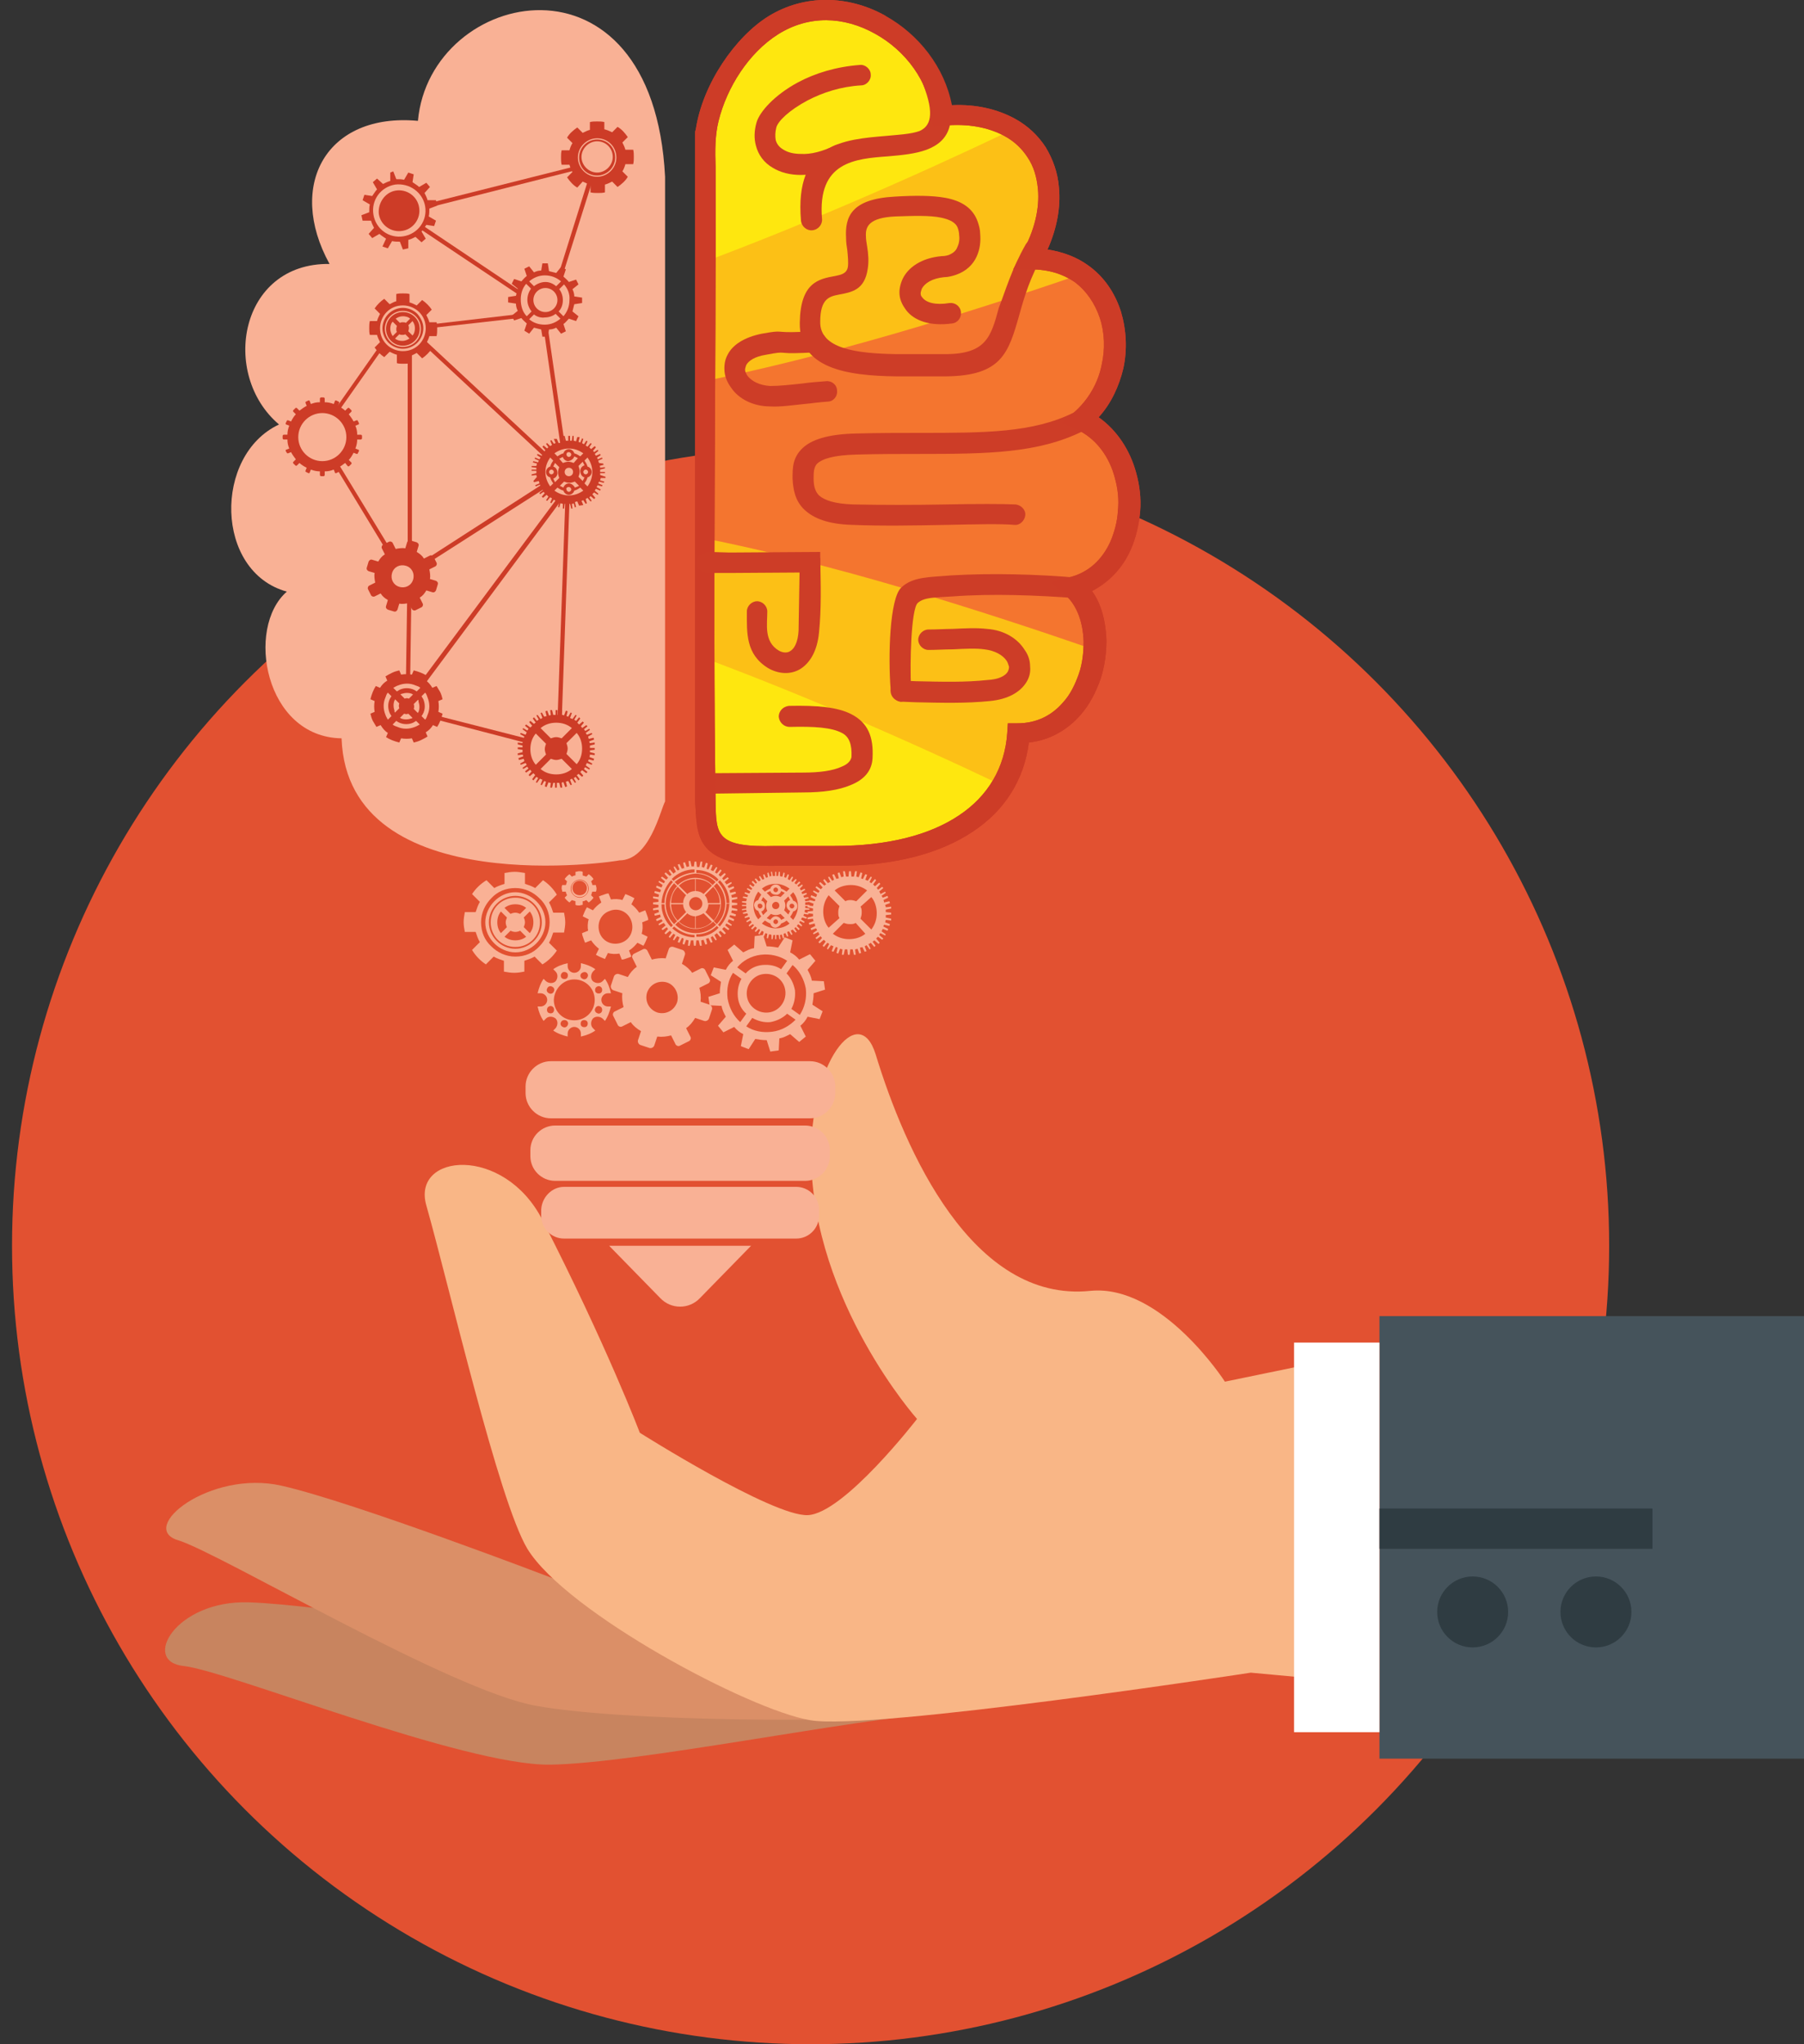 <?xml version="1.0" encoding="utf-8"?>
<!-- Generator: Adobe Illustrator 19.0.0, SVG Export Plug-In . SVG Version: 6.00 Build 0)  -->
<svg version="1.1" id="Layer_1" xmlns="http://www.w3.org/2000/svg" xmlns:xlink="http://www.w3.org/1999/xlink" x="0px" y="0px"
	 viewBox="0 0 300 340" style="enable-background:new 0 0 300 340;" xml:space="preserve">
<rect x="0" y="0" width="300" height="340" fill="#333333" stroke="none"/>
<style type="text/css">
	.st0{fill:#E25131;}
	.st1{fill:#C8845F;}
	.st2{fill:#BC7B59;}
	.st3{fill:#DB8F67;}
	.st4{fill:#F9B686;}
	.st5{fill:#45535B;}
	.st6{fill:#FFFFFF;}
	.st7{fill:#2F3C42;}
	.st8{fill-rule:evenodd;clip-rule:evenodd;fill:#FCC016;}
	.st9{fill-rule:evenodd;clip-rule:evenodd;fill:#D84A27;}
	.st10{fill-rule:evenodd;clip-rule:evenodd;fill:#FEE70F;}
	.st11{fill-rule:evenodd;clip-rule:evenodd;fill:#F4752F;}
	.st12{fill-rule:evenodd;clip-rule:evenodd;fill:#CD3D27;}
	.st13{fill-rule:evenodd;clip-rule:evenodd;fill:#F9B195;}
	.st14{fill-rule:evenodd;clip-rule:evenodd;fill:#F69A93;}
	.st15{fill-rule:evenodd;clip-rule:evenodd;fill:#0490A3;}
	.st16{fill-rule:evenodd;clip-rule:evenodd;fill:#CD3C27;}
</style>
<g id="XMLID_95_">
	<circle id="XMLID_414_" class="st0" cx="134.8" cy="207.2" r="132.8"/>
	<g id="XMLID_96_">
		<g id="XMLID_399_">
			<path id="XMLID_413_" class="st1" d="M41.4,266.5c12.3,0.4,47.8,6.2,47.8,6.2s27.7-3,32.1-5.3c12.2-6.4,41.2,17.2,34.6,17.6
				c-13.5,0.8-50,8.3-64.4,8.5c-14.4,0.2-53.6-15.6-60.9-16.4C23.4,276.4,29.2,266.1,41.4,266.5z"/>
			<path id="XMLID_412_" class="st2" d="M110,269.9c-2.8-6,4.5-8.8,17-14.7c12.5-5.8,24.8-5.7,27.7,0.3c2.8,6-7.5,9.5-20,15.3
				C120.2,277.6,119.2,283.7,110,269.9z"/>
			<path id="XMLID_411_" class="st3" d="M46.8,247.1c12,2.7,45.4,15.5,45.4,15.5s28.4,2.2,33.1,0.8c13.2-4,36.3,21,28.7,21.8
				c-13.4,1.4-50.8,1.1-64.9-1.5c-14.1-2.5-52.4-25.3-59.4-27.5C22.7,254.2,34.9,244.4,46.8,247.1z"/>
			<path id="XMLID_409_" class="st4" d="M226.4,279.9l-18.4-1.7c0,0-63.1,9.7-73.3,7.9c-10.1-1.7-40.5-17.9-47-28.5
				c-4.8-8-13-43.7-16.8-57.1c-2.5-8.7,12.9-10.1,19.3,2.4c10.7,20.9,16.2,35.4,16.2,35.4s22,13.9,27.9,13.7c6-0.2,18.2-16,18.2-16
				s-17.2-19.3-17.6-43.2c-0.3-16.1,7.9-26.4,10.7-17.5c4.9,16.1,16.1,41.4,35.7,39.4c11.9-1.2,22.4,15.1,22.4,15.1l22.3-4.6
				L226.4,279.9z"/>
			<g id="XMLID_400_">
				<rect id="XMLID_408_" x="229.4" y="218.9" class="st5" width="72.1" height="73.6"/>
				<rect id="XMLID_406_" x="215.2" y="223.3" class="st6" width="14.2" height="64.8"/>
				<ellipse id="XMLID_403_" class="st7" cx="244.9" cy="268.1" rx="5.9" ry="5.9"/>
				<ellipse id="XMLID_402_" class="st7" cx="265.4" cy="268.1" rx="5.9" ry="5.9"/>
				<rect id="XMLID_401_" x="229.4" y="250.9" class="st7" width="45.4" height="6.7"/>
			</g>
		</g>
		<g id="XMLID_97_">
			<path id="XMLID_397_" class="st8" d="M125.4,142.3h13.8c18.2,0,29.4-7.7,30.3-20.4c12.8-0.2,16-18.4,9.1-24.3
				c12-3.3,12.2-22.7,1.3-27.8c9.8-8.3,6.6-26.9-8.4-26.7c7.2-13.1,0.5-25.2-14.7-23.8c-1.7-19.1-35.4-31.2-40.5,10.2l-0.5,102.8
				C116.1,133.5,115.8,142.3,125.4,142.3z"/>
			<g id="XMLID_392_">
				<path id="XMLID_396_" class="st9" d="M125.4,142.3h13.8c18.2,0,29.4-7.7,30.3-20.4c12.8-0.2,16-18.4,9.1-24.4
					c12-3.3,12.2-22.7,1.3-27.8c9.8-8.3,6.6-26.9-8.4-26.7c7.2-13.1,0.5-25.2-14.7-23.8c-1.7-19.1-35.4-31.2-40.5,10.2l-0.5,102.8
					C116.1,133.5,115.8,142.3,125.4,142.3z"/>
				<path id="XMLID_395_" class="st10" d="M124.1,142.3c-2.3-1.5-4.6-3-6.9-4.5c-1.2-2.4-1.2-4.9-1.4-5.5l0.5-102.8
					c0.8-6.8,2.4-12.1,4.5-16.3c0.8-1.5,4.8-9.3,16.3-11.5c9.5-0.1,18.8,7.8,19.7,17.6c15.3-1.4,22,10.7,14.7,23.8
					c15-0.2,18.1,18.4,8.4,26.7c11,5.1,10.7,24.5-1.3,27.8c6.9,5.9,3.7,24.1-9.1,24.4c-0.9,12.7-12.1,20.4-30.3,20.4h-13.8
					C124.9,142.3,124.5,142.3,124.1,142.3z"/>
				<path id="XMLID_394_" class="st8" d="M166.8,130.7c-17-8.1-34.9-15.8-50.9-21.7l0.3-65.1c16.4-6.1,34.7-14,52.1-22.3
					c6.6,4,8.2,12.5,3.2,21.6c15-0.2,18.1,18.4,8.4,26.7c11,5.1,10.7,24.5-1.3,27.8c6.9,5.9,3.7,24.1-9.1,24.4
					C169.2,125.2,168.3,128.1,166.8,130.7z"/>
				<path id="XMLID_393_" class="st11" d="M182.1,108.1c-19.7-6.8-43.2-14.3-66.1-18.8l0.1-25.7c22-4.4,44.5-11.4,63.7-18
					c7.4,5.3,7.6,17.9,0,24.3c11,5.1,10.7,24.5-1.3,27.8C181.2,99.9,182.4,103.9,182.1,108.1z"/>
			</g>
			<g id="XMLID_388_">
				<path id="XMLID_389_" class="st12" d="M119,27.8c-0.1-2.7-0.1-5.3,0.5-7.7c1.4-5.6,5-11.3,9.9-14.4c5.1-3.2,10.9-3,16.1-0.1
					c5.1,2.8,9,8,9.5,13.8l0.2,1.7l1.7-0.2c4.1-0.4,7.5,0.3,10.1,1.7c1.7,0.9,3,2.2,3.9,3.6c1,1.5,1.5,3.2,1.7,5.2
					c0.3,3.2-0.5,6.9-2.7,10.8l-1.4,2.6l2.9,0c3,0,5.4,0.8,7.3,2.1c2,1.5,3.4,3.6,4.2,6c0.8,2.4,0.9,5.2,0.3,7.8
					c-0.6,3-2.2,5.8-4.6,7.9l-2,1.7l2.4,1.1c3.3,1.5,5.5,4.6,6.4,8.1c0.5,1.8,0.7,3.6,0.5,5.5c-0.1,1.8-0.6,3.6-1.3,5.2
					c-1.3,2.8-3.5,5-6.7,5.8l-3.1,0.9l2.4,2.1c1.9,1.7,2.9,4.5,3,7.7c0,1.8-0.2,3.7-0.8,5.4c-0.6,1.7-1.4,3.4-2.6,4.7
					c-1.8,2.1-4.3,3.5-7.6,3.5l-1.6,0l-0.1,1.6c-0.4,5.8-3.2,10.5-8,13.7c-4.9,3.3-11.9,5.1-20.7,5.1h-9.8c-9.9,0.3-9.9-1.8-10-7.3
					C118.5,98.2,119.1,63,119,27.8L119,27.8z M147.2,2.6c-6.1-3.4-13.4-3.6-19.4,0.1c-5.5,3.4-11,11.3-12.1,18.9
					c-0.1,0.2-0.1,0.3-0.1,0.5v111.3c0.4,5.2-0.5,10.9,13.7,10.6h9.9c9.4,0,17.1-2,22.6-5.7c5.3-3.5,8.5-8.6,9.3-14.8
					c3.6-0.4,6.5-2.2,8.6-4.6c1.5-1.7,2.5-3.7,3.3-5.9c0.7-2.1,1-4.4,1-6.5c-0.1-3-0.8-6-2.4-8.2c2.9-1.5,5.1-3.9,6.4-6.8
					c0.9-2,1.4-4.2,1.6-6.4c0.2-2.2-0.1-4.5-0.7-6.6c-1-3.6-3.1-6.9-6.2-9.1c2.1-2.3,3.4-5.2,4.1-8.1c0.7-3.2,0.5-6.5-0.4-9.5
					c-1-3.1-2.8-5.8-5.5-7.7c-1.8-1.3-4.1-2.2-6.7-2.6c1.6-3.6,2.2-7.1,1.9-10.3c-0.2-2.5-1-4.7-2.2-6.7c-1.3-2-3-3.6-5.2-4.8
					c-2.8-1.5-6.3-2.4-10.4-2.2"/>
			</g>
			<g id="XMLID_383_">
				<path id="XMLID_94_" class="st13" d="M91.6,176.5h43.1c2.3,0,4.2,1.9,4.2,4.2v1.1c0,2.3-1.9,4.2-4.2,4.2H91.6
					c-2.3,0-4.2-1.9-4.2-4.2v-1.1C87.4,178.4,89.3,176.5,91.6,176.5z"/>
				<path id="XMLID_93_" class="st13" d="M92.3,187.2h41.6c2.2,0,4.1,1.8,4.1,4.1v1c0,2.2-1.8,4.1-4.1,4.1H92.3
					c-2.2,0-4.1-1.8-4.1-4.1v-1C88.2,189,90.1,187.2,92.3,187.2z"/>
				<path id="XMLID_92_" class="st13" d="M93.8,197.4h38.6c2.1,0,3.8,1.7,3.8,3.8v1c0,2.1-1.7,3.8-3.8,3.8H93.8
					c-2.1,0-3.8-1.7-3.8-3.8v-1C90.1,199.1,91.8,197.4,93.8,197.4z"/>
				<path id="XMLID_91_" class="st13" d="M124.9,207.2l-8.5,8.7c-1.8,1.9-4.8,1.9-6.6,0l-8.5-8.7H124.9z"/>
			</g>
			<g id="XMLID_375_">
				<path id="XMLID_382_" class="st13" d="M56.8,122.8c-12.8-0.2-16-18.4-9.1-24.4c-12-3.3-12.2-22.7-1.3-27.8
					c-9.8-8.3-6.6-26.9,8.4-26.7c-7.2-13.1-0.5-25.2,14.7-23.8c2-22.1,39.1-30.1,41.1,9.3v103.9c-0.8,1.5-2.6,9.8-7.6,9.8
					C103,143.2,57.8,150.2,56.8,122.8z"/>
				<path id="XMLID_381_" class="st14" d="M87.1,143.2"/>
				<g id="XMLID_376_">
					<path id="XMLID_380_" class="st15" d="M74.2,106.3c0.9,0,1.7,0.8,1.7,1.8c0,0.9-0.8,1.7-1.8,1.7l-2.4-0.1
						c-4.5-0.1-8.2-0.2-11.9,0.2c-1.9,0.2-2.9,0.8-3.4,1.4c-0.2,0.3-0.2,0.5-0.2,0.8h0c0,0.3,0.1,0.7,0.4,1c0.6,1,1.9,1.8,3.7,1.9
						c1.5,0.1,3.3,0.1,5.2,0c1.4-0.1,2.8-0.1,4.1-0.1c0.9,0,1.7,0.8,1.7,1.7c0,0.9-0.8,1.7-1.7,1.7c-1.5,0-2.7,0.1-4,0.1
						c-2.1,0.1-4,0.2-5.7,0c-2.9-0.3-5.1-1.7-6.3-3.5c-0.5-0.8-0.8-1.8-0.9-2.7v0c0-1,0.2-1.9,0.7-2.8c1-1.5,2.9-2.7,6-3
						c3.9-0.4,7.7-0.3,12.4-0.2L74.2,106.3z"/>
					<g id="XMLID_377_">
						<path id="XMLID_378_" class="st13" d="M107.1,18.5l0.3,104h-0.1l0,2.9c-0.1,1.4-0.4,2.4-0.8,3c-0.5,0.7-1.4,1-2.8,1.1
							c-1.1,0.1-2.2,0-3.5,0c-0.5,0-1.1-0.1-1.8-0.1c-1.7-0.1-1.8-1.7-1.8-5.2c0-0.7,0-1.5,0-2.3c-0.1-3.3-0.1-7.5,0-11.6
							c0.1-5.4,0.1-10.8-0.1-14.8c-0.1-0.9-0.9-1.7-1.8-1.6c-0.9,0.1-1.7,0.9-1.6,1.8c0.2,3.9,0.2,9.3,0.1,14.6
							c0,4.2-0.1,8.4,0,11.8c0,0.8,0,1.6,0,2.2c0.1,5.7,0.1,8.4,5.1,8.6h0c0.6,0,1.2,0,1.8,0.1c1.4,0.1,2.7,0.1,3.9,0
							c1.3-0.1,2.5-0.4,3.4-0.8c0,5.9-0.9,9.4-7.7,9.4H87.1c-8.7,0-15.8-1.8-20.7-5.1c-4.8-3.2-7.5-7.9-8-13.7l-0.1-1.6l-1.6,0
							c-3.2-0.1-5.8-1.5-7.6-3.5c-1.2-1.3-2-3-2.6-4.7c-0.6-1.8-0.9-3.6-0.8-5.4c0.1-3.1,1-6,3-7.7l2.4-2.1l-3.1-0.9
							c-3.2-0.9-5.4-3.1-6.7-5.8c-0.7-1.6-1.2-3.4-1.3-5.2c-0.1-1.8,0-3.7,0.5-5.5c1-3.5,3.1-6.6,6.4-8.1l2.4-1.1l-2-1.7
							c-2.4-2.1-4-4.9-4.6-7.9c-0.6-2.6-0.5-5.3,0.3-7.8c0.8-2.4,2.2-4.5,4.2-6c1.9-1.3,4.3-2.1,7.3-2.1l2.9,0l-1.4-2.6
							c-2.1-3.8-3-7.5-2.7-10.8c0.2-1.9,0.8-3.7,1.7-5.2c0.9-1.5,2.3-2.7,3.9-3.6c2.6-1.4,6-2.1,10.1-1.7L71,22l0.2-1.7
							c0.6-7,5.2-12.5,10.9-15.1c2.6-1.2,5.4-1.8,8.1-1.7c2.7,0.1,5.5,0.8,8,2.4C102,8.1,105.2,12.2,107.1,18.5L107.1,18.5z"/>
					</g>
				</g>
			</g>
			<path id="XMLID_346_" class="st12" d="M153.5,14c-0.3-0.9,0.1-1.9,1-2.2c0.9-0.3,1.9,0.1,2.2,1c2.9,7.6,1.1,10.7-2.6,12.1
				c-1.9,0.7-4.1,0.9-6.4,1.1c-5.5,0.4-11.8,0.9-11,10.4c0.1,0.9-0.6,1.8-1.6,1.9c-0.9,0.1-1.8-0.6-1.9-1.6
				c-1.1-12.9,7.1-13.5,14.2-14.1c2.1-0.2,4.1-0.3,5.5-0.8C154.7,21,155.5,19.1,153.5,14z"/>
			<path id="XMLID_345_" class="st12" d="M170.6,40.6c0.5-0.8,1.5-1.1,2.3-0.6c0.8,0.5,1.1,1.5,0.6,2.3c-2.2,3.8-3.2,7.2-4,10.1l0,0
				c-1.8,6.3-2.9,10.1-12.2,10.2c-0.8,0-1.8,0-2.7,0c-1.8,0-3.7,0-5.5,0c-8.5-0.1-16.2-1.4-16.1-8.9c0.1-6.7,3.1-7.3,5.9-7.8
				c1-0.2,1.9-0.4,2.1-1.5l0,0c0.1-0.8,0-1.8-0.1-2.8c-0.1-0.6-0.2-1.3-0.2-2c-0.2-3.5,0.8-6.5,8.1-6.9c3.3-0.2,6.2-0.2,8.4,0.2
				c2.7,0.5,4.6,1.7,5.4,4c0.2,0.6,0.4,1.3,0.4,2c0.1,1.2,0,2.5-0.6,3.8c-0.6,1.3-1.7,2.4-3.4,3c-0.6,0.2-1.3,0.4-2,0.4
				c-2,0.2-3.2,1-3.7,1.9c-0.1,0.3-0.2,0.6-0.2,0.8c0,0.3,0.1,0.5,0.3,0.7c0.6,0.8,2.1,1.3,4.5,0.9c0.9-0.1,1.8,0.5,1.9,1.5
				c0.1,0.9-0.5,1.8-1.5,1.9c-3.7,0.5-6.3-0.5-7.6-2.2c-0.6-0.8-1-1.6-1.1-2.5c-0.1-0.9,0.1-1.8,0.5-2.7c0.9-1.9,3.1-3.5,6.5-3.8
				c0.5,0,0.9-0.1,1.2-0.2c0.7-0.3,1.2-0.7,1.4-1.3c0.3-0.6,0.4-1.3,0.3-2c0-0.4-0.1-0.8-0.2-1.1c-0.3-1-1.4-1.5-2.8-1.8
				c-1.9-0.4-4.6-0.3-7.6-0.2c-4.4,0.2-5,1.7-4.9,3.3c0,0.5,0.1,1.1,0.2,1.7c0.2,1.2,0.3,2.5,0.1,3.7l0,0c-0.5,3.5-2.6,3.9-4.8,4.3
				c-1.5,0.3-3.1,0.6-3.1,4.5c-0.1,4.5,6,5.3,12.7,5.4c1.8,0,3.6,0,5.4,0c0.9,0,1.8,0,2.7,0c6.8,0,7.6-2.9,8.9-7.7v0
				C167.2,48.4,168.2,44.8,170.6,40.6z"/>
			<path id="XMLID_344_" class="st12" d="M178.6,68.6c0.8-0.4,1.9-0.1,2.3,0.8c0.4,0.8,0.1,1.9-0.8,2.3c-7.5,3.7-15.8,3.8-27.3,3.8
				c-3.2,0-6.6,0-10.3,0.1c-3.9,0.1-5.7,0.7-6.6,1.5c-0.6,0.6-0.6,1.6-0.6,2.5c0,1.1,0.2,2.1,0.9,2.8c0.9,0.8,2.6,1.4,5.7,1.5
				c4.6,0.1,10.3,0.1,15.4,0c5-0.1,9.3-0.1,11.6,0c0.9,0.1,1.7,0.9,1.6,1.8c-0.1,0.9-0.9,1.7-1.8,1.6c-2.2-0.2-6.4-0.1-11.3,0
				c-5.1,0.1-10.9,0.2-15.6,0c-4.1-0.1-6.5-1.1-8-2.5c-1.6-1.5-1.9-3.4-2-5.2c0-1.8,0-3.5,1.7-5.1c1.4-1.3,4-2.3,8.9-2.4
				c3.7-0.1,7.2-0.1,10.4-0.1C163.8,72,171.8,72,178.6,68.6z"/>
			<path id="XMLID_343_" class="st12" d="M179.3,96.1c0.9,0.1,1.7,0.9,1.6,1.8c-0.1,0.9-0.9,1.6-1.8,1.6c-6.6-0.5-14.1-0.8-20.7-0.3
				c-2.9,0.2-4.7,0.1-5.8,1.1c-1.1,1.1-1.3,10.1-1.1,14c0.1,0.9-0.7,2.3-1.6,2.4c-0.9,0.1-1.8-1.2-1.8-2.2c-0.4-5.1-0.2-15,1.8-16.8
				c1.9-1.8,4.7-1.7,8.3-2C164.8,95.3,172.6,95.5,179.3,96.1z"/>
			<path id="XMLID_342_" class="st12" d="M118.3,132c-0.9,0-1.7-0.8-1.7-1.7c0-0.9,0.8-1.7,1.7-1.7l15.2-0.1c2.8,0,5-0.3,6.5-1
				c1-0.4,1.5-1,1.6-1.6c0.1-2.1-0.4-3.4-1.6-4c-1.7-0.9-4.5-1.1-8.7-1c-0.9,0-1.7-0.7-1.8-1.7c0-0.9,0.7-1.7,1.7-1.8
				c4.7-0.1,8.1,0.2,10.4,1.4c2.7,1.4,3.7,3.7,3.5,7.3c-0.1,2.1-1.4,3.6-3.7,4.5c-1.9,0.8-4.5,1.2-7.8,1.2L118.3,132z"/>
			<path id="XMLID_341_" class="st12" d="M149.9,113.2c-0.9,0-1.7,0.7-1.8,1.7c0,0.9,0.7,1.7,1.7,1.8l2.4,0.1
				c4.6,0.1,8.4,0.2,12.4-0.2c3.1-0.3,5-1.5,6-3c0.6-0.9,0.8-1.8,0.7-2.8v0c0-0.9-0.3-1.9-0.9-2.7c-1.1-1.8-3.3-3.3-6.3-3.5
				c-1.7-0.2-3.6-0.1-5.7,0c-1.2,0-2.5,0.1-4,0.1c-0.9,0-1.7,0.8-1.7,1.7c0,0.9,0.8,1.7,1.7,1.7c1.3,0,2.7-0.1,4.1-0.1
				c1.9-0.1,3.8-0.2,5.2,0c1.8,0.2,3.1,1,3.7,1.9c0.2,0.3,0.3,0.7,0.4,1h0c0,0.3-0.1,0.6-0.2,0.8c-0.4,0.7-1.5,1.3-3.4,1.4
				c-3.7,0.4-7.4,0.3-11.9,0.2L149.9,113.2z"/>
			<path id="XMLID_340_" class="st12" d="M138.8,24.2c0.8-0.4,1.9-0.1,2.3,0.7c0.4,0.8,0.1,1.9-0.7,2.3c-2.5,1.3-5,1.9-7.2,1.9
				c-1.8,0-3.4-0.4-4.7-1.2c-1.4-0.8-2.4-2.1-2.8-3.7c-0.3-1.1-0.3-2.4,0.1-3.8c0.5-1.8,3-4.6,6.9-6.7c2.8-1.5,6.3-2.6,10.3-2.9
				c0.9-0.1,1.8,0.7,1.8,1.6c0.1,0.9-0.7,1.8-1.6,1.8c-3.4,0.2-6.4,1.2-8.9,2.5c-3,1.6-4.9,3.4-5.2,4.5c-0.2,0.8-0.2,1.5-0.1,2.1
				c0.2,0.7,0.6,1.2,1.3,1.6c0.8,0.5,1.8,0.7,2.9,0.7C134.8,25.7,136.8,25.2,138.8,24.2z"/>
			<g id="XMLID_336_">
				<path id="XMLID_337_" class="st16" d="M119,27.8c-0.1-2.7-0.1-5.3,0.5-7.7c1.4-5.6,5-11.3,9.9-14.4c5.1-3.2,10.9-3,16.1-0.1
					c5.1,2.8,9,8,9.5,13.8l0.2,1.7l1.7-0.2c4.1-0.4,7.5,0.3,10.1,1.7c1.7,0.9,3,2.2,3.9,3.6c1,1.5,1.5,3.2,1.7,5.2
					c0.3,3.2-0.5,6.9-2.7,10.8l-1.4,2.6l2.9,0c3,0,5.4,0.8,7.3,2.1c2,1.5,3.4,3.6,4.2,6c0.8,2.4,0.9,5.2,0.3,7.8
					c-0.6,3-2.2,5.8-4.6,7.9l-2,1.7l2.4,1.1c3.3,1.5,5.5,4.6,6.4,8.1c0.5,1.8,0.7,3.6,0.5,5.5c-0.1,1.8-0.6,3.6-1.3,5.2
					c-1.3,2.8-3.5,5-6.7,5.8l-3.1,0.9l2.4,2.1c1.9,1.7,2.9,4.5,3,7.7c0,1.8-0.2,3.7-0.8,5.4c-0.6,1.7-1.4,3.4-2.6,4.7
					c-1.8,2.1-4.3,3.5-7.6,3.5l-1.6,0l-0.1,1.6c-0.4,5.8-3.2,10.5-8,13.7c-4.9,3.3-11.9,5.1-20.7,5.1h-9.8c-9.9,0.3-9.9-1.8-10-7.3
					C118.5,98.2,119.1,63,119,27.8L119,27.8z M115.7,21.6c-0.1,0.2-0.1,0.3-0.1,0.5v111.3c0.4,5.2-0.5,10.9,13.7,10.6h9.9
					c9.4,0,17.1-2,22.6-5.7c5.3-3.5,8.5-8.6,9.3-14.8c3.6-0.4,6.5-2.2,8.6-4.6c1.5-1.7,2.5-3.7,3.3-5.9c0.7-2.1,1-4.4,1-6.5
					c-0.1-3-0.8-6-2.4-8.2c2.9-1.5,5.1-3.9,6.4-6.8c0.9-2,1.4-4.2,1.6-6.4c0.2-2.2-0.1-4.5-0.7-6.6c-1-3.6-3.1-6.9-6.2-9.1
					c2.1-2.3,3.4-5.2,4.1-8.1c0.7-3.2,0.5-6.5-0.4-9.5c-1-3.1-2.8-5.8-5.5-7.7c-1.8-1.3-4.1-2.2-6.7-2.6c1.6-3.6,2.2-7.1,1.9-10.3
					c-0.2-2.5-1-4.7-2.2-6.7c-1.3-2-3-3.6-5.2-4.8c-2.8-1.5-6.3-2.4-10.4-2.2c-1.2-6.3-5.5-11.8-11.1-14.9
					c-6.1-3.4-13.4-3.6-19.4,0.1C122.3,6.1,116.8,14,115.7,21.6z"/>
			</g>
			<path id="XMLID_335_" class="st12" d="M135.7,55.2c0.9,0,1.7,0.7,1.8,1.6c0,0.9-0.7,1.7-1.6,1.8l-2.4,0.1
				c-4.5,0.2-2.4-0.4-6.1,0.3c-1.9,0.3-2.9,1-3.3,1.7c-0.1,0.3-0.2,0.6-0.2,0.8h0c0,0.3,0.2,0.7,0.4,1c0.7,0.9,2,1.6,3.8,1.7
				c1.5,0,3.3-0.2,5.2-0.4c1.4-0.2,2.8-0.3,4.1-0.4c0.9-0.1,1.8,0.6,1.8,1.6c0.1,0.9-0.6,1.8-1.6,1.8c-1.5,0.1-2.7,0.3-3.9,0.4
				c-2,0.2-3.9,0.5-5.6,0.4c-2.9,0-5.3-1.3-6.5-3.1c-0.6-0.8-1-1.7-1.1-2.6l0,0c-0.1-1,0-2,0.5-2.9c0.8-1.6,2.7-2.9,5.7-3.5
				c3.9-0.7,1.8-0.1,6.5-0.3L135.7,55.2z"/>
			<path id="XMLID_334_" class="st12" d="M118,95.3c-1.3,0-2.3-0.8-2.2-1.8c0-0.9,1.1-1.7,2.3-1.7l3.2,0.1l15.1-0.1v3.4l-15.2,0.1
				L118,95.3z"/>
			<path id="XMLID_333_" class="st12" d="M136.4,92.8c0.1,4.6,0.2,8.4-0.2,12.4c-0.3,3.1-1.5,5-3,6c-1.7,1.1-3.8,0.9-5.5-0.1
				c-3.7-2.3-3.5-5.8-3.5-9.4c0-0.9,0.8-1.7,1.7-1.7c0.9,0,1.7,0.8,1.7,1.7c0,2.1-0.6,5,1.9,6.5c0.5,0.3,1.3,0.5,1.9,0.1
				c0.7-0.4,1.3-1.5,1.4-3.4l0.2-11.9L136.4,92.8z"/>
			<g id="XMLID_183_">
				<g id="XMLID_248_">
					<path id="XMLID_324_" class="st16" d="M71.4,118.7l16.8,4.3c-0.1,0.2-0.1,0.5-0.2,0.7l-16.9-4.4
						C71.3,119.1,71.4,118.9,71.4,118.7L71.4,118.7z M92.7,120.1l1.3-36.6c0.2,0,0.4,0,0.6,0c0,0,0.1,0,0.1,0l-1.3,36.7
						C93.2,120.2,93,120.1,92.7,120.1L92.7,120.1z M90.5,81.3l-20,12.8c-0.1-0.2-0.3-0.4-0.4-0.6l20-12.9
						C90.3,80.9,90.4,81.1,90.5,81.3L90.5,81.3z M65,92.8l-9.4-15.5c0.2-0.1,0.4-0.2,0.6-0.3l9.5,15.6C65.4,92.5,65.2,92.7,65,92.8
						L65,92.8z M55.5,68.4l8-11.4c0.1,0.2,0.3,0.4,0.4,0.6l-7.8,11.1C55.9,68.6,55.7,68.5,55.5,68.4L55.5,68.4z M71.2,54l15.5-1.8
						c0.1,0.2,0.3,0.4,0.5,0.6l-15.9,1.8C71.3,54.5,71.2,54.3,71.2,54L71.2,54z M92.8,45.9L98,29.3c0.2,0.1,0.4,0.2,0.7,0.2
						l-5.3,16.8C93.2,46.1,93,46,92.8,45.9L92.8,45.9z M96.6,28.1c-0.1-0.2-0.2-0.4-0.3-0.6l-25.4,6.4c0.1,0.2,0.1,0.5,0.1,0.7
						L96.6,28.1z"/>
					<path id="XMLID_249_" class="st16" d="M70.3,37.5l16.1,10.8c-0.1,0.2-0.2,0.5-0.2,0.7L69.9,38.1C70,37.9,70.2,37.7,70.3,37.5
						L70.3,37.5z M91.1,54.5l2.8,19.3c-0.2,0-0.5,0.1-0.7,0.2l-2.8-19.4c0.1,0,0.1,0,0.2,0C90.8,54.6,91,54.5,91.1,54.5L91.1,54.5z
						 M90.5,76c0.1-0.2,0.3-0.4,0.4-0.6L70.8,56.7c-0.1,0.2-0.2,0.4-0.4,0.6L90.5,76L90.5,76z M68.5,58.7v33.7
						c-0.2-0.1-0.5-0.1-0.7-0.2V58.9C68,58.9,68.3,58.8,68.5,58.7L68.5,58.7z M68.4,99.9l-0.2,13.7c-0.2,0-0.4,0-0.6,0
						c0,0-0.1,0-0.1,0l0.2-13.5C68,100,68.2,100,68.4,99.9L68.4,99.9z M69.5,114l23-30.9c0.2,0.1,0.4,0.2,0.7,0.3l-23.1,31.1
						C69.9,114.2,69.7,114.1,69.5,114z"/>
				</g>
				<g id="XMLID_184_">
					<path id="XMLID_238_" class="st16" d="M68.1,50.3c0.4,0.1,0.8,0.3,1.2,0.5l0.9-0.9c0.6,0.4,1.2,1,1.6,1.6l-0.9,0.9
						c0.2,0.4,0.4,0.8,0.5,1.2l1.2,0c0.1,0.4,0.1,0.7,0.1,1.1c0,0.4,0,0.8-0.1,1.2l-1.2,0c-0.1,0.4-0.3,0.8-0.5,1.2l0.9,0.9
						c-0.4,0.6-1,1.2-1.6,1.6l-0.9-0.9c-0.4,0.2-0.7,0.4-1.1,0.5v1.2c-0.4,0.1-0.7,0.1-1.1,0.1s-0.8,0-1.1-0.1V59
						c-0.4-0.1-0.8-0.3-1.2-0.5l-0.9,0.9c-0.6-0.4-1.2-1-1.6-1.6l0.9-0.9c-0.2-0.4-0.4-0.8-0.5-1.2l-1.2,0c-0.1-0.4-0.1-0.7-0.1-1.1
						c0-0.4,0-0.8,0.1-1.2l1.2,0c0.1-0.4,0.3-0.8,0.5-1.2l-0.9-0.9c0.4-0.6,1-1.2,1.6-1.6l0.9,0.9c0.4-0.2,0.7-0.4,1.1-0.5v-1.2
						c0.4-0.1,0.7-0.1,1.1-0.1s0.8,0,1.1,0.1V50.3L68.1,50.3z M68.6,53.4l-0.7,0.7c0.1,0.2,0.1,0.3,0.1,0.5c0,0.2-0.1,0.4-0.1,0.5
						l0.7,0.7c0.3-0.3,0.4-0.8,0.4-1.2C69,54.2,68.9,53.8,68.6,53.4L68.6,53.4z M66.4,55.6l-0.7,0.7c0.3,0.3,0.8,0.4,1.2,0.4
						c0.5,0,0.9-0.2,1.2-0.4l-0.7-0.7c-0.2,0.1-0.3,0.1-0.5,0.1C66.8,55.7,66.6,55.7,66.4,55.6L66.4,55.6z M65.3,55.9l0.7-0.7
						c-0.1-0.2-0.1-0.3-0.1-0.5c0-0.2,0.1-0.4,0.1-0.5l-0.7-0.7c-0.3,0.3-0.4,0.8-0.4,1.2C64.9,55.1,65.1,55.6,65.3,55.9L65.3,55.9z
						 M67.5,53.7l0.7-0.7c-0.3-0.3-0.8-0.4-1.2-0.4c-0.5,0-0.9,0.2-1.2,0.4l0.7,0.7c0.2-0.1,0.3-0.1,0.5-0.1
						C67.2,53.6,67.3,53.6,67.5,53.7L67.5,53.7z M67,50.8c-1.1,0-2,0.4-2.7,1.1c-0.7,0.7-1.1,1.7-1.1,2.7c0,1.1,0.4,2,1.1,2.7
						c0.7,0.7,1.7,1.1,2.7,1.1c1.1,0,2-0.4,2.7-1.1c0.7-0.7,1.1-1.7,1.1-2.7c0-1.1-0.4-2-1.1-2.7C69,51.2,68,50.8,67,50.8L67,50.8z
						 M69.4,52.2c-0.6-0.6-1.5-1-2.4-1c-0.9,0-1.8,0.4-2.4,1c-0.6,0.6-1,1.5-1,2.4c0,0.9,0.4,1.8,1,2.4c0.6,0.6,1.5,1,2.4,1
						c0.9,0,1.8-0.4,2.4-1c0.6-0.6,1-1.5,1-2.4C70.4,53.7,70,52.9,69.4,52.2L69.4,52.2z M67,51.9c-1.5,0-2.8,1.2-2.8,2.8
						c0,1.5,1.2,2.8,2.8,2.8c1.5,0,2.8-1.2,2.8-2.8C69.8,53.1,68.5,51.9,67,51.9L67,51.9z M67,51.7c-1.6,0-3,1.3-3,3
						c0,1.6,1.3,3,3,3c1.7,0,3-1.3,3-3C70,53,68.6,51.7,67,51.7z"/>
					<path id="XMLID_228_" class="st16" d="M68.5,112.2l0.3-0.7c0.8,0.2,1.6,0.5,2.2,0.9l-0.3,0.7c0.5,0.3,0.9,0.8,1.2,1.3l0.7-0.3
						c0.2,0.3,0.4,0.7,0.6,1c0.2,0.4,0.3,0.8,0.4,1.2l-0.7,0.3c0.1,0.6,0.1,1.2,0,1.8l0.7,0.3c-0.2,0.8-0.5,1.6-0.9,2.2l-0.7-0.3
						c-0.3,0.5-0.7,0.9-1.2,1.2l0.3,0.7c-0.3,0.2-0.7,0.4-1.1,0.6c-0.4,0.2-0.8,0.3-1.2,0.4l-0.3-0.7c-0.6,0.1-1.2,0.1-1.8,0
						l-0.3,0.7c-0.8-0.2-1.6-0.5-2.2-0.9l0.3-0.7c-0.5-0.3-0.9-0.8-1.2-1.3l-0.7,0.3c-0.2-0.3-0.4-0.7-0.6-1
						c-0.2-0.4-0.3-0.8-0.4-1.2l0.7-0.3c-0.1-0.6-0.1-1.2,0-1.8l-0.7-0.3c0.2-0.8,0.5-1.6,0.9-2.2l0.7,0.3c0.3-0.5,0.7-0.9,1.2-1.2
						l-0.3-0.7c0.3-0.2,0.7-0.4,1.1-0.6c0.4-0.2,0.8-0.3,1.2-0.4l0.3,0.7C67.3,112.1,67.9,112.1,68.5,112.2L68.5,112.2z M70.7,115.2
						l-0.6,0.6c0.1,0.2,0.2,0.3,0.3,0.5c0.4,1,0.3,2-0.3,2.8l0.6,0.6c0.2-0.2,0.3-0.5,0.4-0.8c0.4-0.9,0.4-1.9,0-2.9
						C71,115.7,70.9,115.4,70.7,115.2L70.7,115.2z M69.5,116.4l-0.7,0.7c0.1,0.3,0.1,0.6,0,0.8l0.7,0.7c0-0.1,0.1-0.2,0.1-0.2
						c0.2-0.5,0.2-1.1,0-1.7C69.6,116.5,69.6,116.4,69.5,116.4L69.5,116.4z M67.2,118.7l-0.7,0.7c0.1,0,0.2,0.1,0.2,0.1
						c0.5,0.2,1.1,0.2,1.7,0c0.1,0,0.2-0.1,0.2-0.1l-0.7-0.7C67.7,118.8,67.5,118.8,67.2,118.7L67.2,118.7z M65.9,119.9l-0.6,0.6
						c0.2,0.2,0.5,0.3,0.8,0.4c0.9,0.4,1.9,0.4,2.9,0c0.3-0.1,0.6-0.3,0.8-0.4l-0.6-0.6c-0.2,0.1-0.3,0.2-0.5,0.3
						C67.8,120.6,66.7,120.5,65.9,119.9L65.9,119.9z M64.5,119.7l0.6-0.6c-0.1-0.2-0.2-0.3-0.3-0.5c-0.4-1-0.3-2,0.3-2.8l-0.6-0.6
						c-0.2,0.2-0.3,0.5-0.4,0.8c-0.4,0.9-0.4,1.9,0,2.9C64.2,119.2,64.4,119.5,64.5,119.7L64.5,119.7z M65.7,118.5l0.7-0.7
						c-0.1-0.3-0.1-0.5,0-0.8l-0.7-0.7c0,0.1-0.1,0.2-0.1,0.2c-0.2,0.5-0.2,1.1,0,1.7C65.6,118.4,65.6,118.5,65.7,118.5L65.7,118.5z
						 M68,116.2l0.7-0.7c-0.1,0-0.2-0.1-0.2-0.1c-0.5-0.2-1.1-0.2-1.7,0c-0.1,0-0.2,0.1-0.2,0.1l0.7,0.7
						C67.5,116.1,67.8,116.1,68,116.2L68,116.2z M69.3,115l0.6-0.6c-0.2-0.2-0.5-0.3-0.8-0.4c-0.9-0.4-1.9-0.4-2.9,0
						c-0.3,0.1-0.6,0.3-0.8,0.4l0.6,0.6c0.2-0.1,0.3-0.2,0.5-0.3C67.4,114.3,68.5,114.4,69.3,115z"/>
					<path id="XMLID_222_" class="st16" d="M92.4,118.1h0.3l0,0.8c0.1,0,0.2,0,0.3,0l0.2-0.8l0.3,0l-0.1,0.8c0.1,0,0.3,0,0.4,0.1
						l0.3-0.8l0.3,0.1l-0.2,0.8c0.1,0,0.2,0.1,0.3,0.1l0.4-0.7l0.2,0.1l-0.3,0.8c0.1,0.1,0.3,0.1,0.4,0.2l0.5-0.7l0.2,0.1l-0.4,0.7
						c0.1,0.1,0.2,0.1,0.3,0.2l0.5-0.6l0.2,0.2l-0.5,0.7c0.1,0.1,0.2,0.2,0.3,0.3l0.6-0.5l0.2,0.2l-0.5,0.6c0.1,0.1,0.2,0.2,0.2,0.3
						l0.7-0.5l0.2,0.2l-0.6,0.5c0.1,0.1,0.2,0.2,0.2,0.3l0.7-0.4l0.1,0.2l-0.7,0.5c0.1,0.1,0.1,0.2,0.2,0.3l0.8-0.3l0.1,0.2
						l-0.7,0.4c0,0.1,0.1,0.3,0.1,0.4l0.8-0.2l0.1,0.3l-0.8,0.3c0,0.1,0,0.2,0.1,0.3l0.8-0.1l0,0.3l-0.8,0.2c0,0.1,0,0.3,0,0.4
						l0.8,0v0.3l-0.8,0.1c0,0.1,0,0.2,0,0.3l0.8,0.2l0,0.3l-0.8-0.1c0,0.1,0,0.3-0.1,0.4l0.8,0.3l-0.1,0.3l-0.8-0.2
						c0,0.1-0.1,0.2-0.1,0.3l0.7,0.4l-0.1,0.2l-0.8-0.3c-0.1,0.1-0.1,0.3-0.2,0.4l0.7,0.5l-0.1,0.2l-0.7-0.4
						c-0.1,0.1-0.1,0.2-0.2,0.3l0.6,0.5l-0.2,0.2l-0.7-0.5c-0.1,0.1-0.2,0.2-0.3,0.3l0.5,0.6l-0.2,0.2l-0.6-0.5
						c-0.1,0.1-0.2,0.2-0.3,0.2l0.5,0.7l-0.2,0.2l-0.5-0.6c-0.1,0.1-0.2,0.2-0.3,0.2l0.4,0.7l-0.2,0.1l-0.5-0.7
						c-0.1,0.1-0.2,0.1-0.3,0.2l0.3,0.8l-0.2,0.1l-0.4-0.7c-0.1,0-0.3,0.1-0.4,0.1l0.2,0.8l-0.3,0.1l-0.3-0.8c-0.1,0-0.2,0-0.3,0.1
						l0.1,0.8l-0.3,0l-0.2-0.8c-0.1,0-0.3,0-0.4,0l0,0.8h-0.3l0-0.8c-0.1,0-0.2,0-0.3,0l-0.2,0.8l-0.3,0l0.1-0.8
						c-0.1,0-0.3,0-0.4-0.1l-0.3,0.8l-0.3-0.1l0.2-0.8c-0.1,0-0.2-0.1-0.3-0.1l-0.4,0.7l-0.2-0.1l0.3-0.8c-0.1-0.1-0.3-0.1-0.4-0.2
						l-0.5,0.7l-0.2-0.1l0.4-0.7c-0.1-0.1-0.2-0.1-0.3-0.2l-0.5,0.6l-0.2-0.2l0.5-0.7c-0.1-0.1-0.2-0.2-0.3-0.3l-0.6,0.5l-0.2-0.2
						l0.5-0.6c-0.1-0.1-0.2-0.2-0.2-0.3l-0.7,0.5l-0.2-0.2l0.6-0.5c-0.1-0.1-0.2-0.2-0.2-0.3l-0.7,0.4l-0.1-0.2l0.7-0.5
						c-0.1-0.1-0.1-0.2-0.2-0.3l-0.8,0.3l-0.1-0.2l0.7-0.4c0-0.1-0.1-0.3-0.1-0.4l-0.8,0.2l-0.1-0.3l0.8-0.3c0-0.1,0-0.2-0.1-0.3
						l-0.8,0.1l0-0.3l0.8-0.2c0-0.1,0-0.3,0-0.4l-0.8-0.1v-0.3l0.8,0c0-0.1,0-0.2,0-0.3l-0.8-0.2l0-0.3l0.8,0.1c0-0.1,0-0.3,0.1-0.4
						l-0.8-0.3l0.1-0.3l0.8,0.2c0-0.1,0.1-0.2,0.1-0.3l-0.7-0.4l0.1-0.2l0.8,0.3c0.1-0.1,0.1-0.3,0.2-0.4l-0.7-0.5l0.1-0.2l0.7,0.4
						c0.1-0.1,0.1-0.2,0.2-0.3l-0.6-0.5l0.2-0.2l0.7,0.5c0.1-0.1,0.2-0.2,0.3-0.3l-0.5-0.6l0.2-0.2l0.6,0.5c0.1-0.1,0.2-0.2,0.3-0.2
						l-0.5-0.7l0.2-0.2l0.5,0.6c0.1-0.1,0.2-0.2,0.3-0.2l-0.4-0.7l0.2-0.1l0.5,0.7c0.1-0.1,0.2-0.1,0.3-0.2l-0.3-0.8l0.2-0.1
						l0.4,0.7c0.1,0,0.3-0.1,0.4-0.1l-0.2-0.8l0.3-0.1l0.3,0.8c0.1,0,0.2,0,0.3-0.1l-0.1-0.8l0.3,0l0.2,0.8c0.1,0,0.3,0,0.4,0
						L92.4,118.1L92.4,118.1z M92.5,122.6c0.3,0,0.6,0.1,0.9,0.2l1.7-1.7c-0.7-0.6-1.6-0.9-2.6-0.9c-1,0-1.9,0.3-2.6,0.9l1.7,1.7
						C91.9,122.7,92.2,122.6,92.5,122.6L92.5,122.6z M94.2,123.6c0.1,0.3,0.2,0.6,0.2,0.9c0,0.3-0.1,0.6-0.2,0.9l1.7,1.7
						c0.6-0.7,0.9-1.6,0.9-2.6c0-1-0.3-1.9-0.9-2.6L94.2,123.6L94.2,123.6z M93.4,126.2c-0.3,0.1-0.6,0.2-0.9,0.2
						c-0.3,0-0.6-0.1-0.9-0.2l-1.7,1.7c0.7,0.6,1.6,0.9,2.6,0.9c1,0,1.9-0.3,2.6-0.9L93.4,126.2L93.4,126.2z M90.8,125.5
						c-0.1-0.3-0.2-0.6-0.2-0.9c0-0.3,0.1-0.6,0.2-0.9l-1.7-1.7c-0.6,0.7-0.9,1.6-0.9,2.6c0,1,0.3,1.9,0.9,2.6L90.8,125.5z"/>
					<path id="XMLID_217_" class="st16" d="M100.5,21.5c0.4,0.1,0.9,0.3,1.3,0.5l0.9-0.9c0.7,0.4,1.2,1,1.7,1.7l-0.9,0.9
						c0.2,0.4,0.4,0.8,0.5,1.2l1.3,0c0.1,0.4,0.1,0.8,0.1,1.2c0,0.4,0,0.8-0.1,1.2l-1.3,0c-0.1,0.4-0.3,0.9-0.5,1.2l0.9,0.9
						c-0.4,0.7-1,1.2-1.7,1.7l-0.9-0.9c-0.4,0.2-0.8,0.4-1.2,0.5v1.3c-0.4,0.1-0.8,0.1-1.2,0.1s-0.8,0-1.2-0.1v-1.3
						c-0.4-0.1-0.9-0.3-1.3-0.5L96,31.2c-0.7-0.4-1.2-1-1.7-1.7l0.9-0.9c-0.2-0.4-0.4-0.8-0.5-1.2l-1.3,0c-0.1-0.4-0.1-0.8-0.1-1.2
						c0-0.4,0-0.8,0.1-1.2l1.3,0c0.1-0.4,0.3-0.9,0.5-1.2l-0.9-0.9c0.4-0.7,1-1.2,1.7-1.7l0.9,0.9c0.4-0.2,0.8-0.4,1.2-0.5v-1.3
						c0.4-0.1,0.8-0.1,1.2-0.1s0.8,0,1.2,0.1V21.5L100.5,21.5z M99.3,23.2c-1.6,0-3,1.3-3,3s1.3,3,3,3c1.6,0,3-1.3,3-3
						S101,23.2,99.3,23.2L99.3,23.2z M99.3,23.5c-1.4,0-2.6,1.2-2.6,2.6c0,1.4,1.2,2.6,2.6,2.6c1.4,0,2.6-1.2,2.6-2.6
						C101.9,24.7,100.8,23.5,99.3,23.5L99.3,23.5z M99.3,23c-1.7,0-3.2,1.4-3.2,3.2c0,1.7,1.4,3.2,3.2,3.2c1.7,0,3.2-1.4,3.2-3.2
						C102.5,24.4,101.1,23,99.3,23z"/>
					<path id="XMLID_214_" class="st16" d="M68.3,89.9l1,0.3c0.2,0.1,0.4,0.3,0.3,0.6l-0.3,1c0.5,0.3,0.9,0.6,1.2,1.1l1-0.5
						c0.2-0.1,0.5,0,0.6,0.2l0.5,1c0.1,0.2,0,0.5-0.2,0.6l-1,0.5c0.1,0.5,0.2,1.1,0.1,1.6l1,0.3c0.2,0.1,0.4,0.3,0.3,0.6l-0.3,1
						c-0.1,0.2-0.3,0.4-0.6,0.3l-1-0.3c-0.3,0.5-0.6,0.9-1.1,1.2l0.5,1c0.1,0.2,0,0.5-0.2,0.6l-1,0.5c-0.2,0.1-0.5,0-0.6-0.2l-0.5-1
						c-0.5,0.1-1.1,0.2-1.6,0.1l-0.3,1c-0.1,0.2-0.3,0.4-0.6,0.3l-1-0.3c-0.2-0.1-0.4-0.3-0.3-0.6l0.3-1c-0.5-0.3-0.9-0.6-1.2-1.1
						l-1,0.5c-0.2,0.1-0.5,0-0.6-0.2l-0.5-1c-0.1-0.2,0-0.5,0.2-0.6l1-0.5c-0.1-0.5-0.2-1.1-0.1-1.6l-1-0.3
						c-0.2-0.1-0.4-0.3-0.3-0.6l0.3-1c0.1-0.2,0.3-0.4,0.6-0.3l1,0.3c0.3-0.5,0.6-0.9,1.1-1.2l-0.5-1c-0.1-0.2,0-0.5,0.2-0.6l1-0.5
						c0.2-0.1,0.5,0,0.6,0.2l0.5,1c0.5-0.1,1.1-0.2,1.6-0.1l0.3-1C67.8,89.9,68.1,89.8,68.3,89.9L68.3,89.9z M67.5,94.1
						c-1-0.3-2,0.2-2.3,1.2c-0.3,1,0.2,2,1.2,2.3c1,0.3,2-0.2,2.3-1.2C69,95.4,68.5,94.4,67.5,94.1z"/>
					<path id="XMLID_211_" class="st16" d="M54,66.9c0.5,0,1,0.1,1.5,0.3l0.2-0.5c0-0.1,0.1-0.1,0.2-0.1l0.4,0.2
						c0.1,0,0.1,0.1,0.1,0.2l-0.2,0.5c0.4,0.2,0.9,0.5,1.2,0.8l0.4-0.4c0.1-0.1,0.2-0.1,0.3,0l0.3,0.3c0.1,0.1,0.1,0.2,0,0.3
						L58,68.9c0.3,0.4,0.6,0.8,0.8,1.2l0.5-0.2c0.1,0,0.2,0,0.2,0.1l0.2,0.4c0,0.1,0,0.2-0.1,0.2l-0.5,0.2c0.2,0.5,0.3,0.9,0.3,1.5
						h0.6c0.1,0,0.2,0.1,0.2,0.2v0.4c0,0.1-0.1,0.2-0.2,0.2h-0.6c0,0.5-0.1,1-0.3,1.5l0.5,0.2c0.1,0,0.1,0.1,0.1,0.2l-0.2,0.4
						c0,0.1-0.1,0.1-0.2,0.1l-0.5-0.2c-0.2,0.4-0.5,0.9-0.8,1.2l0.4,0.4c0.1,0.1,0.1,0.2,0,0.3l-0.3,0.3c-0.1,0.1-0.2,0.1-0.3,0
						L57.4,77c-0.4,0.3-0.8,0.6-1.2,0.8l0.2,0.5c0,0.1,0,0.2-0.1,0.2l-0.4,0.2c-0.1,0-0.2,0-0.2-0.1l-0.2-0.5
						c-0.5,0.2-0.9,0.3-1.5,0.3V79c0,0.1-0.1,0.2-0.2,0.2h-0.4c-0.1,0-0.2-0.1-0.2-0.2v-0.6c-0.5,0-1-0.1-1.5-0.3l-0.2,0.5
						c0,0.1-0.1,0.1-0.2,0.1l-0.4-0.2c-0.1,0-0.1-0.1-0.1-0.2l0.2-0.5c-0.4-0.2-0.9-0.5-1.2-0.8l-0.4,0.4c-0.1,0.1-0.2,0.1-0.3,0
						l-0.3-0.3c-0.1-0.1-0.1-0.2,0-0.3l0.4-0.4c-0.3-0.4-0.6-0.8-0.8-1.2l-0.5,0.2c-0.1,0-0.2,0-0.2-0.1L47.5,75
						c0-0.1,0-0.2,0.1-0.2l0.5-0.2c-0.2-0.5-0.3-0.9-0.3-1.5h-0.6c-0.1,0-0.2-0.1-0.2-0.2v-0.4c0-0.1,0.1-0.2,0.2-0.2h0.6
						c0-0.5,0.1-1,0.3-1.5l-0.5-0.2c-0.1,0-0.1-0.1-0.1-0.2l0.2-0.4c0-0.1,0.1-0.1,0.2-0.1l0.5,0.2c0.2-0.4,0.5-0.9,0.8-1.2
						l-0.4-0.4c-0.1-0.1-0.1-0.2,0-0.3l0.3-0.3c0.1-0.1,0.2-0.1,0.3,0l0.4,0.4c0.4-0.3,0.8-0.6,1.2-0.8L50.8,67c0-0.1,0-0.2,0.1-0.2
						l0.4-0.2c0.1,0,0.2,0,0.2,0.1l0.2,0.5c0.5-0.2,0.9-0.3,1.5-0.3v-0.6c0-0.1,0.1-0.2,0.2-0.2h0.4c0.1,0,0.2,0.1,0.2,0.2V66.9
						L54,66.9z M53.6,68.7c-2.2,0-4,1.8-4,4c0,2.2,1.8,4,4,4c2.2,0,4-1.8,4-4C57.6,70.5,55.8,68.7,53.6,68.7z"/>
					<path id="XMLID_204_" class="st16" d="M90.2,43.8l0.9,0l0.2,1.3c0.4,0.1,0.8,0.2,1.2,0.3l0.8-1l0.8,0.4L93.7,46
						c0.3,0.3,0.6,0.5,0.9,0.9l1.2-0.4l0.4,0.8l-1,0.8c0.2,0.4,0.3,0.8,0.3,1.2l1.3,0.2l0,0.9l-1.3,0.2c-0.1,0.4-0.2,0.8-0.3,1.2
						l1,0.8l-0.4,0.8l-1.2-0.4c-0.3,0.3-0.5,0.6-0.9,0.9l0.4,1.2l-0.8,0.4l-0.8-1c-0.4,0.2-0.8,0.3-1.2,0.3L91.1,56l-0.9,0L90,54.8
						c-0.4-0.1-0.8-0.2-1.2-0.3l-0.8,1L87.2,55l0.4-1.2c-0.3-0.3-0.6-0.5-0.9-0.9l-1.2,0.4l-0.4-0.8l1-0.8c-0.2-0.4-0.3-0.8-0.3-1.2
						l-1.3-0.2l0-0.9l1.3-0.2c0.1-0.4,0.2-0.8,0.3-1.2l-1-0.8l0.4-0.8l1.2,0.4c0.3-0.3,0.5-0.6,0.9-0.9l-0.4-1.2l0.8-0.4l0.8,1
						c0.4-0.2,0.8-0.3,1.2-0.3L90.2,43.8L90.2,43.8z M93.8,47.3L93,48.1c0.4,0.5,0.6,1.2,0.6,1.8c0,0.7-0.2,1.4-0.7,1.9l0.8,0.8
						c0.6-0.7,1-1.6,1-2.7C94.8,48.9,94.4,48,93.8,47.3L93.8,47.3z M92.5,47.6l0.8-0.8c-0.7-0.6-1.6-1-2.7-1c-1,0-1.9,0.4-2.6,1
						l0.8,0.8c0.5-0.4,1.2-0.7,1.9-0.7C91.4,46.9,92,47.2,92.5,47.6L92.5,47.6z M88.8,52.3l-0.8,0.8c0.7,0.6,1.6,0.9,2.6,0.9
						c1,0,1.9-0.4,2.6-1l-0.8-0.8c-0.5,0.4-1.2,0.6-1.8,0.6C90,52.9,89.3,52.7,88.8,52.3L88.8,52.3z M87.6,52.6l0.8-0.8
						c-0.4-0.5-0.7-1.2-0.7-1.9c0-0.7,0.2-1.3,0.6-1.9l-0.8-0.8c-0.6,0.7-0.9,1.6-0.9,2.6C86.6,50.9,86.9,51.9,87.6,52.6L87.6,52.6z
						 M90.7,47.9c-1.1,0-2,0.9-2,2c0,1.1,0.9,2,2,2c1.1,0,2-0.9,2-2C92.7,48.8,91.8,47.9,90.7,47.9z"/>
					<path id="XMLID_200_" class="st16" d="M65.8,31.7c1.8-0.3,3.6,0.9,3.9,2.8c0.3,1.8-0.9,3.6-2.8,3.9c-1.8,0.3-3.6-0.9-3.9-2.8
						C62.8,33.8,64,32,65.8,31.7L65.8,31.7z M64.9,28.7l0,1.4c-0.4,0.1-0.8,0.3-1.2,0.5l-1-0.9l-0.7,0.6l0.7,1.2
						c-0.3,0.3-0.5,0.7-0.8,1.1l-1.3-0.2l-0.3,0.9l1.2,0.7c-0.1,0.4-0.1,0.9-0.1,1.3l-1.3,0.5l0.2,0.9l1.4,0
						c0.1,0.4,0.3,0.8,0.5,1.2l-0.9,1l0.6,0.7l1.2-0.7c0.3,0.3,0.7,0.5,1.1,0.8L63.6,41l0.9,0.3l0.7-1.2c0.4,0.1,0.9,0.1,1.3,0.1
						l0.5,1.3l0.9-0.2l0-1.4c0.4-0.1,0.8-0.3,1.2-0.5l1,0.9l0.7-0.6l-0.7-1.2c0.3-0.3,0.5-0.7,0.8-1.1l1.3,0.2l0.3-0.9l-1.2-0.7
						c0.1-0.4,0.1-0.9,0.1-1.3l1.3-0.5l-0.2-0.9l-1.4,0c-0.1-0.4-0.3-0.8-0.5-1.2l0.9-1l-0.6-0.7l-1.2,0.7c-0.3-0.3-0.7-0.5-1.1-0.8
						l0.2-1.3l-0.9-0.3l-0.7,1.2c-0.4-0.1-0.9-0.1-1.3-0.1l-0.5-1.3L64.9,28.7L64.9,28.7z M65.7,30.7c-2.4,0.4-4,2.6-3.6,5
						c0.4,2.4,2.6,4,5,3.6c2.4-0.4,4-2.6,3.6-5C70.3,32,68.1,30.4,65.7,30.7z"/>
					<path id="XMLID_185_" class="st16" d="M94.5,72.5l0,0.8c-0.1,0-0.3,0-0.4,0l-0.2-0.8l-0.2,0l0.1,0.8c-0.1,0-0.2,0-0.3,0.1
						l-0.2-0.7l-0.2,0.1l0.2,0.8c-0.1,0-0.2,0.1-0.4,0.1l-0.3-0.7L92.1,73l0.3,0.7c-0.1,0-0.2,0.1-0.3,0.1l-0.4-0.6l-0.2,0.1
						l0.3,0.7c-0.1,0.1-0.2,0.1-0.3,0.2L91,73.7l-0.2,0.1l0.4,0.6c-0.1,0.1-0.2,0.1-0.2,0.2l-0.6-0.5l-0.2,0.2l0.5,0.6
						c-0.1,0.1-0.2,0.2-0.3,0.3l-0.6-0.4L89.7,75l0.6,0.5c-0.1,0.1-0.1,0.2-0.2,0.3l-0.7-0.3l-0.1,0.2l0.6,0.4
						c-0.1,0.1-0.1,0.2-0.2,0.3L89,76.1l-0.1,0.2l0.7,0.3c0,0.1-0.1,0.2-0.1,0.3l-0.8-0.2l-0.1,0.2l0.7,0.2c0,0.1-0.1,0.3-0.1,0.4
						l-0.8,0l0,0.2l0.8,0.1c0,0.1,0,0.2,0,0.3l-0.8,0v0.2l0.8,0c0,0.1,0,0.3,0,0.4l-0.8,0.2l0,0.2l0.8-0.1c0,0.1,0,0.2,0.1,0.3
						L88.7,80l0.1,0.2l0.8-0.2c0,0.1,0.1,0.2,0.1,0.4L89,80.7l0.1,0.2l0.7-0.3c0,0.1,0.1,0.2,0.1,0.3l-0.6,0.4l0.1,0.2l0.7-0.3
						c0.1,0.1,0.1,0.2,0.2,0.3l-0.6,0.5l0.1,0.2l0.6-0.4c0.1,0.1,0.1,0.2,0.2,0.2l-0.5,0.6l0.2,0.2l0.6-0.5c0.1,0.1,0.2,0.2,0.3,0.3
						l-0.4,0.6l0.2,0.1l0.5-0.6c0.1,0.1,0.2,0.1,0.3,0.2l-0.3,0.7l0.2,0.1l0.4-0.6c0.1,0.1,0.2,0.1,0.3,0.2l-0.2,0.7l0.2,0.1
						l0.3-0.7c0.1,0,0.2,0.1,0.3,0.1l-0.2,0.8l0.2,0.1l0.2-0.7c0.1,0,0.3,0.1,0.4,0.1l0,0.8l0.2,0l0.1-0.8c0.1,0,0.2,0,0.3,0l0,0.8
						h0.2l0-0.8c0.1,0,0.3,0,0.4,0l0.2,0.8l0.2,0l-0.1-0.8c0.1,0,0.2,0,0.3-0.1l0.2,0.7l0.2-0.1l-0.2-0.8c0.1,0,0.2-0.1,0.4-0.1
						l0.3,0.7L97,84l-0.3-0.7c0.1,0,0.2-0.1,0.3-0.1l0.4,0.6l0.2-0.1L97.4,83c0.1-0.1,0.2-0.1,0.3-0.2l0.5,0.6l0.2-0.1l-0.4-0.6
						c0.1-0.1,0.2-0.1,0.2-0.2l0.6,0.5l0.2-0.2l-0.5-0.6c0.1-0.1,0.2-0.2,0.3-0.3l0.6,0.4l0.1-0.2l-0.6-0.5c0.1-0.1,0.1-0.2,0.2-0.3
						l0.7,0.3l0.1-0.2L99.2,81c0.1-0.1,0.1-0.2,0.2-0.3l0.7,0.2l0.1-0.2l-0.7-0.3c0-0.1,0.1-0.2,0.1-0.3l0.8,0.2l0.1-0.2l-0.7-0.2
						c0-0.1,0.1-0.3,0.1-0.4l0.8,0l0-0.2L99.8,79c0-0.1,0-0.2,0-0.3l0.8,0v-0.2l-0.8,0c0-0.1,0-0.3,0-0.4l0.8-0.2l0-0.2l-0.8,0.1
						c0-0.1,0-0.2-0.1-0.3l0.7-0.2l-0.1-0.2L99.6,77c0-0.1-0.1-0.2-0.1-0.4l0.7-0.3l-0.1-0.2l-0.7,0.3c0-0.1-0.1-0.2-0.1-0.3
						l0.6-0.4l-0.1-0.2l-0.7,0.3c-0.1-0.1-0.1-0.2-0.2-0.3l0.6-0.5l-0.1-0.2l-0.6,0.4c-0.1-0.1-0.1-0.2-0.2-0.2l0.5-0.6l-0.2-0.2
						l-0.6,0.5c-0.1-0.1-0.2-0.2-0.3-0.3l0.4-0.6l-0.2-0.1l-0.5,0.6c-0.1-0.1-0.2-0.1-0.3-0.2l0.3-0.7l-0.2-0.1l-0.4,0.6
						c-0.1-0.1-0.2-0.1-0.3-0.2L97,73l-0.2-0.1l-0.3,0.7c-0.1,0-0.2-0.1-0.3-0.1l0.2-0.8L96,72.7l-0.2,0.7c-0.1,0-0.3-0.1-0.4-0.1
						l0-0.8l-0.2,0l-0.1,0.8c-0.1,0-0.2,0-0.3,0l0-0.8H94.5L94.5,72.5z M94.6,75.2c0.2,0,0.4,0.2,0.4,0.4c0,0.2-0.2,0.4-0.4,0.4
						c-0.2,0-0.4-0.2-0.4-0.4C94.2,75.4,94.3,75.2,94.6,75.2L94.6,75.2z M97.4,78.1c0.2,0,0.4,0.2,0.4,0.4c0,0.2-0.2,0.4-0.4,0.4
						c-0.2,0-0.4-0.2-0.4-0.4C97,78.3,97.2,78.1,97.4,78.1L97.4,78.1z M91.7,78.1c0.2,0,0.4,0.2,0.4,0.4c0,0.2-0.2,0.4-0.4,0.4
						c-0.2,0-0.4-0.2-0.4-0.4C91.3,78.3,91.5,78.1,91.7,78.1L91.7,78.1z M94.6,81c0.2,0,0.4,0.2,0.4,0.4c0,0.2-0.2,0.4-0.4,0.4
						c-0.2,0-0.4-0.2-0.4-0.4C94.1,81.2,94.3,81,94.6,81L94.6,81z M94.6,74.7c-0.4,0-0.8,0.3-0.9,0.7c-0.4,0.1-0.7,0.3-1,0.5
						l-0.5-0.5c0.7-0.5,1.5-0.8,2.4-0.8c0.9,0,1.7,0.3,2.4,0.8l-0.5,0.5c-0.3-0.2-0.6-0.4-1-0.5C95.4,75,95,74.7,94.6,74.7
						L94.6,74.7z M95.5,75.9c0.2,0.1,0.4,0.2,0.6,0.3L95.4,77c-0.3-0.1-0.5-0.2-0.9-0.2c-0.3,0-0.6,0.1-0.9,0.2L93,76.3
						c0.2-0.1,0.4-0.2,0.6-0.3c0.1,0.4,0.5,0.7,0.9,0.7C95,76.6,95.4,76.3,95.5,75.9L95.5,75.9z M97.7,77.6c-0.1-0.4-0.3-0.7-0.5-1
						l0.5-0.5c0.5,0.7,0.8,1.5,0.8,2.4c0,0.9-0.3,1.7-0.8,2.4l-0.5-0.5c0.2-0.3,0.4-0.6,0.5-1c0.4-0.1,0.7-0.5,0.7-0.9
						C98.4,78.1,98.1,77.7,97.7,77.6L97.7,77.6z M97.2,79.4c-0.1,0.2-0.2,0.4-0.3,0.6l-0.7-0.7c0.1-0.3,0.2-0.5,0.2-0.9
						c0-0.3-0.1-0.6-0.2-0.9l0.7-0.7c0.1,0.2,0.2,0.4,0.3,0.6c-0.4,0.1-0.7,0.5-0.7,0.9C96.5,78.9,96.8,79.3,97.2,79.4L97.2,79.4z
						 M92,77.6c0.1-0.2,0.2-0.4,0.3-0.6l0.7,0.7c-0.1,0.3-0.2,0.5-0.2,0.9c0,0.3,0.1,0.6,0.2,0.9l-0.7,0.7c-0.1-0.2-0.2-0.4-0.3-0.6
						c0.4-0.1,0.7-0.5,0.7-0.9C92.7,78.1,92.4,77.7,92,77.6L92,77.6z M91.5,79.4c0.1,0.4,0.3,0.7,0.5,1l-0.5,0.5
						c-0.5-0.7-0.8-1.5-0.8-2.4c0-0.9,0.3-1.7,0.8-2.4l0.5,0.5c-0.2,0.3-0.4,0.6-0.5,1c-0.4,0.1-0.7,0.5-0.7,0.9
						C90.8,79,91.1,79.3,91.5,79.4L91.5,79.4z M94.6,80.4c-0.4,0-0.8,0.3-0.9,0.7c-0.2-0.1-0.4-0.2-0.6-0.3l0.7-0.7
						c0.3,0.1,0.5,0.2,0.9,0.2c0.3,0,0.6-0.1,0.9-0.2l0.7,0.7c-0.2,0.1-0.4,0.2-0.7,0.3C95.4,80.7,95,80.4,94.6,80.4L94.6,80.4z
						 M95.5,81.6c0.4-0.1,0.7-0.3,1-0.5l0.5,0.5c-0.7,0.5-1.5,0.8-2.4,0.8c-0.9,0-1.7-0.3-2.4-0.8l0.5-0.5c0.3,0.2,0.6,0.4,1,0.5
						c0.1,0.4,0.5,0.7,0.9,0.7C95,82.3,95.4,82,95.5,81.6L95.5,81.6z M94.6,77.8c0.4,0,0.7,0.3,0.7,0.7c0,0.4-0.3,0.7-0.7,0.7
						c-0.4,0-0.7-0.3-0.7-0.7C93.9,78.1,94.2,77.8,94.6,77.8z"/>
				</g>
			</g>
			<g id="XMLID_98_">
				<g id="XMLID_43_">
					<path id="XMLID_85_" class="st13" d="M141.2,144.9h0.3l0.1,0.9c0.1,0,0.2,0,0.4,0l0.2-0.9l0.3,0l-0.1,0.9
						c0.1,0,0.3,0.1,0.4,0.1l0.3-0.8l0.3,0.1l-0.2,0.9c0.1,0,0.2,0.1,0.3,0.1l0.4-0.8l0.3,0.1l-0.3,0.8c0.1,0.1,0.3,0.1,0.4,0.2
						l0.5-0.7l0.2,0.1l-0.4,0.8c0.1,0.1,0.2,0.1,0.3,0.2l0.6-0.7l0.2,0.2l-0.5,0.7c0.1,0.1,0.2,0.2,0.3,0.3l0.7-0.6l0.2,0.2
						l-0.6,0.7c0.1,0.1,0.2,0.2,0.2,0.3l0.7-0.5l0.2,0.2l-0.7,0.6c0.1,0.1,0.2,0.2,0.2,0.4l0.8-0.4l0.1,0.2l-0.7,0.5
						c0.1,0.1,0.1,0.2,0.2,0.3l0.8-0.3l0.1,0.3l-0.8,0.4c0.1,0.1,0.1,0.3,0.1,0.4l0.9-0.2l0.1,0.3l-0.8,0.3c0,0.1,0.1,0.2,0.1,0.4
						l0.9-0.1l0,0.3l-0.9,0.2c0,0.1,0,0.3,0,0.4l0.9,0.1v0.3l-0.9,0.1c0,0.1,0,0.2,0,0.4l0.9,0.2l0,0.3l-0.9-0.1
						c0,0.1-0.1,0.3-0.1,0.4l0.8,0.3l-0.1,0.3l-0.9-0.2c0,0.1-0.1,0.2-0.1,0.3l0.8,0.4l-0.1,0.3l-0.8-0.3c-0.1,0.1-0.1,0.3-0.2,0.4
						l0.7,0.5l-0.1,0.2l-0.8-0.4c-0.1,0.1-0.1,0.2-0.2,0.3l0.7,0.6l-0.2,0.2l-0.7-0.5c-0.1,0.1-0.2,0.2-0.3,0.3l0.6,0.7l-0.2,0.2
						l-0.7-0.6c-0.1,0.1-0.2,0.2-0.3,0.2l0.5,0.7l-0.2,0.2l-0.6-0.7c-0.1,0.1-0.2,0.2-0.4,0.2l0.4,0.8l-0.2,0.1l-0.5-0.7
						c-0.1,0.1-0.2,0.1-0.3,0.2l0.3,0.8l-0.3,0.1l-0.4-0.8c-0.1,0.1-0.3,0.1-0.4,0.1l0.2,0.9l-0.3,0.1l-0.3-0.8
						c-0.1,0-0.2,0.1-0.4,0.1l0.1,0.9l-0.3,0l-0.2-0.9c-0.1,0-0.3,0-0.4,0l-0.1,0.9h-0.3l-0.1-0.9c-0.1,0-0.2,0-0.4,0l-0.2,0.9
						l-0.3,0l0.1-0.9c-0.1,0-0.3-0.1-0.4-0.1l-0.3,0.8l-0.3-0.1l0.2-0.9c-0.1,0-0.2-0.1-0.3-0.1l-0.4,0.8l-0.3-0.1l0.3-0.8
						c-0.1-0.1-0.3-0.1-0.4-0.2l-0.5,0.7l-0.2-0.1l0.4-0.8c-0.1-0.1-0.2-0.1-0.3-0.2l-0.6,0.7l-0.2-0.2l0.5-0.7
						c-0.1-0.1-0.2-0.2-0.3-0.3l-0.7,0.6l-0.2-0.2l0.6-0.7c-0.1-0.1-0.2-0.2-0.2-0.3l-0.7,0.5l-0.2-0.2l0.7-0.6
						c-0.1-0.1-0.2-0.2-0.2-0.4l-0.8,0.4l-0.1-0.2l0.7-0.5c-0.1-0.1-0.1-0.2-0.2-0.3l-0.8,0.3l-0.1-0.3l0.8-0.4
						c-0.1-0.1-0.1-0.3-0.1-0.4l-0.9,0.2l-0.1-0.3l0.8-0.3c0-0.1-0.1-0.2-0.1-0.4l-0.9,0.1l0-0.3l0.9-0.2c0-0.1,0-0.3,0-0.4
						l-0.9-0.1v-0.3l0.9-0.1c0-0.1,0-0.2,0-0.4l-0.9-0.2l0-0.3l0.9,0.1c0-0.1,0.1-0.3,0.1-0.4l-0.8-0.3l0.1-0.3l0.9,0.2
						c0-0.1,0.1-0.2,0.1-0.3l-0.8-0.4l0.1-0.3l0.8,0.3c0.1-0.1,0.1-0.3,0.2-0.4l-0.7-0.5l0.1-0.2l0.8,0.4c0.1-0.1,0.1-0.2,0.2-0.3
						l-0.7-0.6l0.2-0.2l0.7,0.5c0.1-0.1,0.2-0.2,0.3-0.3l-0.6-0.7l0.2-0.2l0.7,0.6c0.1-0.1,0.2-0.2,0.3-0.2l-0.5-0.7l0.2-0.2
						l0.6,0.7c0.1-0.1,0.2-0.2,0.4-0.2l-0.4-0.8l0.2-0.1l0.5,0.7c0.1-0.1,0.2-0.1,0.3-0.2l-0.3-0.8l0.3-0.1l0.4,0.8
						c0.1-0.1,0.3-0.1,0.4-0.1l-0.2-0.9l0.3-0.1l0.3,0.8c0.1,0,0.2-0.1,0.4-0.1l-0.1-0.9l0.3,0l0.2,0.9c0.1,0,0.3,0,0.4,0
						L141.2,144.9L141.2,144.9z M141.4,149.7c0.4,0,0.7,0.1,1,0.2l1.8-1.8c-0.8-0.6-1.7-0.9-2.7-0.9c-1,0-2,0.3-2.7,0.9l1.8,1.8
						C140.7,149.8,141,149.7,141.4,149.7L141.4,149.7z M143.1,150.8c0.2,0.3,0.2,0.6,0.2,1c0,0.4-0.1,0.7-0.2,1l1.8,1.8
						c0.6-0.8,0.9-1.7,0.9-2.7s-0.3-2-0.9-2.7L143.1,150.8L143.1,150.8z M142.3,153.5c-0.3,0.2-0.6,0.2-1,0.2c-0.4,0-0.7-0.1-1-0.2
						l-1.8,1.8c0.8,0.6,1.7,0.9,2.7,0.9c1,0,2-0.3,2.7-0.9L142.3,153.5L142.3,153.5z M139.6,152.7c-0.2-0.3-0.2-0.6-0.2-1
						c0-0.4,0.1-0.7,0.2-1l-1.8-1.8c-0.6,0.8-0.9,1.7-0.9,2.7s0.3,2,0.9,2.7L139.6,152.7z"/>
					<path id="XMLID_78_" class="st13" d="M125.5,155.7l1.4-0.2l0.6,1.9c0.7,0,1.3,0.1,1.9,0.2l1.1-1.7l1.3,0.5l-0.4,2
						c0.6,0.3,1.1,0.7,1.5,1.2l1.8-0.9l0.9,1.1l-1.3,1.5c0.3,0.6,0.6,1.1,0.7,1.8l2,0.1l0.2,1.4l-1.9,0.6c0,0.7-0.1,1.3-0.2,1.9
						l1.7,1.1l-0.5,1.3l-2-0.4c-0.3,0.6-0.7,1.1-1.2,1.5l0.9,1.8l-1.1,0.9l-1.5-1.3c-0.6,0.3-1.1,0.6-1.8,0.7l-0.1,2l-1.4,0.2
						l-0.6-1.9c-0.7,0-1.3-0.1-1.9-0.2l-1.1,1.7l-1.3-0.5l0.4-2c-0.6-0.3-1.1-0.7-1.5-1.2l-1.8,0.9l-0.9-1.1l1.3-1.5
						c-0.3-0.6-0.6-1.1-0.7-1.8l-2-0.1l-0.2-1.4l1.9-0.6c0-0.7,0.1-1.3,0.2-1.9l-1.7-1.1l0.5-1.3l2,0.4c0.3-0.6,0.7-1.1,1.2-1.5
						L121,158l1.1-0.9l1.5,1.3c0.6-0.3,1.1-0.6,1.8-0.7L125.5,155.7L125.5,155.7z M131.8,160.5l-1,1.4c0.7,0.7,1.2,1.7,1.4,2.8
						c0.1,1.1-0.1,2.2-0.6,3.1l1.4,1c0.8-1.2,1.2-2.8,1-4.4C133.7,162.8,132.9,161.4,131.8,160.5L131.8,160.5z M129.9,161.2l1-1.4
						c-1.2-0.8-2.8-1.2-4.4-1c-1.6,0.2-3,1-3.9,2.1l1.4,1c0.7-0.8,1.7-1.3,2.8-1.4C128,160.4,129,160.6,129.9,161.2L129.9,161.2z
						 M125.1,169.3l-1,1.4c1.2,0.8,2.7,1.1,4.3,0.9c1.6-0.2,2.9-1,3.9-2l-1.4-1c-0.7,0.7-1.7,1.2-2.8,1.4
						C127,170.1,126,169.8,125.1,169.3L125.1,169.3z M123.1,170l1-1.4c-0.8-0.7-1.3-1.7-1.4-2.8c-0.1-1.1,0.1-2.1,0.6-3l-1.4-1
						c-0.8,1.2-1.1,2.7-0.9,4.3C121.3,167.7,122,169,123.1,170L123.1,170z M127,162c-1.8,0.2-3,1.9-2.8,3.6c0.2,1.8,1.9,3,3.6,2.8
						c1.8-0.2,3-1.9,2.8-3.6C130.4,163,128.8,161.8,127,162z"/>
					<path id="XMLID_75_" class="st13" d="M112,157.5l1.5,0.5c0.3,0.1,0.5,0.5,0.4,0.8l-0.5,1.5c0.7,0.4,1.3,0.9,1.7,1.5l1.4-0.7
						c0.3-0.2,0.7,0,0.8,0.3l0.7,1.4c0.2,0.3,0,0.7-0.3,0.8l-1.4,0.7c0.2,0.7,0.3,1.5,0.2,2.3l1.5,0.5c0.3,0.1,0.5,0.5,0.4,0.8
						l-0.5,1.5c-0.1,0.3-0.5,0.5-0.8,0.4l-1.5-0.5c-0.4,0.7-0.9,1.3-1.5,1.7l0.7,1.4c0.2,0.3,0,0.7-0.3,0.8l-1.4,0.7
						c-0.3,0.2-0.7,0-0.8-0.3l-0.7-1.4c-0.7,0.2-1.5,0.3-2.3,0.2l-0.5,1.5c-0.1,0.3-0.5,0.5-0.8,0.4l-1.5-0.5
						c-0.3-0.1-0.5-0.5-0.4-0.8l0.5-1.5c-0.7-0.4-1.3-0.9-1.7-1.5l-1.4,0.7c-0.3,0.2-0.7,0-0.8-0.3l-0.7-1.4c-0.2-0.3,0-0.7,0.3-0.8
						l1.4-0.7c-0.2-0.7-0.3-1.5-0.2-2.3l-1.5-0.5c-0.3-0.1-0.5-0.5-0.4-0.8l0.5-1.5c0.1-0.3,0.5-0.5,0.8-0.4l1.5,0.5
						c0.4-0.7,0.9-1.3,1.5-1.7l-0.7-1.4c-0.2-0.3,0-0.7,0.3-0.8l1.4-0.7c0.3-0.2,0.7,0,0.8,0.3l0.7,1.4c0.7-0.2,1.5-0.3,2.3-0.2
						l0.5-1.5C111.3,157.5,111.7,157.4,112,157.5L112,157.5z M110.9,163.4c-1.4-0.4-2.8,0.3-3.3,1.7c-0.4,1.4,0.3,2.8,1.7,3.3
						c1.4,0.4,2.8-0.3,3.3-1.7C113,165.3,112.2,163.8,110.9,163.4z"/>
					<path id="XMLID_52_" class="st13" d="M115.5,143.3h0.3l0.1,0.9c0.1,0,0.2,0,0.4,0l0.2-0.9l0.3,0l-0.1,0.9
						c0.1,0,0.3,0.1,0.4,0.1l0.3-0.8l0.3,0.1l-0.2,0.9c0.1,0,0.2,0.1,0.3,0.1l0.4-0.8l0.3,0.1l-0.3,0.8c0.1,0.1,0.3,0.1,0.4,0.2
						l0.5-0.7l0.2,0.1l-0.4,0.8c0.1,0.1,0.2,0.1,0.3,0.2l0.6-0.7l0.2,0.2l-0.5,0.7c0.1,0.1,0.2,0.2,0.3,0.3l0.7-0.6l0.2,0.2
						l-0.6,0.7c0.1,0.1,0.2,0.2,0.2,0.3l0.7-0.5l0.2,0.2l-0.7,0.6c0.1,0.1,0.2,0.2,0.3,0.4l0.8-0.4l0.1,0.2l-0.7,0.5
						c0.1,0.1,0.1,0.2,0.2,0.3l0.8-0.3l0.1,0.3l-0.8,0.4c0.1,0.1,0.1,0.3,0.1,0.4l0.9-0.2l0.1,0.3l-0.8,0.3c0,0.1,0.1,0.2,0.1,0.4
						l0.9-0.1l0,0.3l-0.9,0.2c0,0.1,0,0.3,0,0.4l0.9,0.1v0.3l-0.9,0.1c0,0.1,0,0.2,0,0.4l0.9,0.2l0,0.3l-0.9-0.1
						c0,0.1-0.1,0.3-0.1,0.4l0.8,0.3l-0.1,0.3l-0.9-0.2c0,0.1-0.1,0.2-0.1,0.3l0.8,0.4l-0.1,0.3l-0.8-0.3c-0.1,0.1-0.1,0.3-0.2,0.4
						l0.7,0.5l-0.1,0.2l-0.8-0.4c-0.1,0.1-0.1,0.2-0.2,0.3l0.7,0.6l-0.2,0.2l-0.7-0.5c-0.1,0.1-0.2,0.2-0.3,0.3l0.6,0.7l-0.2,0.2
						l-0.7-0.6c-0.1,0.1-0.2,0.2-0.3,0.2l0.5,0.7l-0.2,0.2l-0.6-0.7c-0.1,0.1-0.2,0.2-0.4,0.3l0.4,0.8l-0.2,0.1l-0.5-0.7
						c-0.1,0.1-0.2,0.1-0.3,0.2l0.3,0.8l-0.3,0.1l-0.4-0.8c-0.1,0.1-0.3,0.1-0.4,0.1l0.2,0.9l-0.3,0.1l-0.3-0.8
						c-0.1,0-0.2,0.1-0.4,0.1l0.1,0.9l-0.3,0l-0.2-0.9c-0.1,0-0.3,0-0.4,0l-0.1,0.9h-0.3l-0.1-0.9c-0.1,0-0.2,0-0.4,0l-0.2,0.9
						l-0.3,0l0.1-0.9c-0.1,0-0.3-0.1-0.4-0.1l-0.3,0.8l-0.3-0.1l0.2-0.9c-0.1,0-0.2-0.1-0.3-0.1l-0.4,0.8l-0.3-0.1l0.3-0.8
						c-0.1-0.1-0.3-0.1-0.4-0.2l-0.5,0.7l-0.2-0.1l0.4-0.8c-0.1-0.1-0.2-0.1-0.3-0.2l-0.6,0.7l-0.2-0.2l0.5-0.7
						c-0.1-0.1-0.2-0.2-0.3-0.3l-0.7,0.6l-0.2-0.2l0.6-0.7c-0.1-0.1-0.2-0.2-0.2-0.3l-0.7,0.5l-0.2-0.2l0.7-0.6
						c-0.1-0.1-0.2-0.2-0.3-0.4l-0.8,0.4l-0.1-0.2l0.7-0.5c-0.1-0.1-0.1-0.2-0.2-0.3l-0.8,0.3l-0.1-0.3l0.8-0.4
						c-0.1-0.1-0.1-0.3-0.1-0.4l-0.9,0.2l-0.1-0.3l0.8-0.3c0-0.1-0.1-0.2-0.1-0.4l-0.9,0.1l0-0.3l0.9-0.2c0-0.1,0-0.3,0-0.4
						l-0.9-0.1v-0.3l0.9-0.1c0-0.1,0-0.2,0-0.4l-0.9-0.2l0-0.3l0.9,0.1c0-0.1,0.1-0.3,0.1-0.4l-0.8-0.3l0.1-0.3l0.9,0.2
						c0-0.1,0.1-0.2,0.1-0.4l-0.8-0.4l0.1-0.3l0.8,0.3c0.1-0.1,0.1-0.3,0.2-0.4l-0.7-0.5l0.1-0.2l0.8,0.4c0.1-0.1,0.1-0.2,0.2-0.3
						l-0.7-0.6l0.2-0.2l0.7,0.5c0.1-0.1,0.2-0.2,0.3-0.3l-0.6-0.7l0.2-0.2l0.7,0.6c0.1-0.1,0.2-0.2,0.3-0.2l-0.5-0.7l0.2-0.2
						l0.6,0.7c0.1-0.1,0.2-0.2,0.4-0.3l-0.4-0.8l0.2-0.1l0.5,0.7c0.1-0.1,0.2-0.1,0.3-0.2l-0.3-0.8l0.3-0.1l0.4,0.8
						c0.1-0.1,0.3-0.1,0.4-0.1l-0.2-0.9l0.3-0.1l0.3,0.8c0.1,0,0.2-0.1,0.4-0.1l-0.1-0.9l0.3,0l0.2,0.9c0.1,0,0.3,0,0.4,0
						L115.5,143.3L115.5,143.3z M115.8,144.7v0.5c1.3,0,2.5,0.6,3.4,1.4l0.3-0.3C118.6,145.3,117.2,144.7,115.8,144.7L115.8,144.7z
						 M115.5,145.1v-0.5c-1.5,0-2.8,0.6-3.8,1.6l0.3,0.3C113,145.7,114.2,145.2,115.5,145.1L115.5,145.1z M119.5,154.3l-0.3-0.3
						c-0.9,0.9-2.1,1.4-3.4,1.4v0.4C117.2,155.9,118.6,155.3,119.5,154.3L119.5,154.3z M119.4,153.8l0.3,0.3c0.9-1,1.5-2.3,1.6-3.8
						h-0.5C120.8,151.7,120.2,152.9,119.4,153.8L119.4,153.8z M111.9,146.7l-0.3-0.3c-0.9,1-1.5,2.3-1.6,3.8h0.5
						C110.5,148.8,111.1,147.6,111.9,146.7L111.9,146.7z M120.8,150.2h0.5c0-1.5-0.6-2.8-1.6-3.8l-0.3,0.3
						C120.2,147.6,120.8,148.8,120.8,150.2L120.8,150.2z M110.5,150.4h-0.5c0,1.5,0.6,2.8,1.6,3.8l0.3-0.3
						C111.1,152.9,110.5,151.7,110.5,150.4L110.5,150.4z M115.5,155.9v-0.4c-1.3,0-2.5-0.6-3.4-1.4l-0.3,0.3
						C112.8,155.3,114.1,155.9,115.5,155.9L115.5,155.9z M115.7,149.2c-0.6,0-1.1,0.5-1.1,1.1c0,0.6,0.5,1.1,1.1,1.1
						c0.6,0,1.1-0.5,1.1-1.1C116.8,149.7,116.3,149.2,115.7,149.2L115.7,149.2z M111.6,150.2h2c0-0.5,0.2-1,0.5-1.3l-1.4-1.4
						C112,148.2,111.6,149.1,111.6,150.2L111.6,150.2z M117.7,150.2h2c0-1.1-0.4-2-1.1-2.7l-1.4,1.4
						C117.5,149.2,117.7,149.7,117.7,150.2L117.7,150.2z M119.8,150.4h-2c0,0.5-0.2,1-0.5,1.3l1.4,1.4
						C119.3,152.4,119.7,151.4,119.8,150.4L119.8,150.4z M113.6,150.4h-2c0,1.1,0.4,2,1.1,2.7l1.4-1.4
						C113.8,151.3,113.6,150.9,113.6,150.4L113.6,150.4z M115.7,146.2v2c0.5,0,1,0.2,1.3,0.5l1.4-1.4
						C117.8,146.6,116.8,146.2,115.7,146.2L115.7,146.2z M115.7,152.4v2c1.1,0,2-0.4,2.7-1.1l-1.4-1.4
						C116.7,152.1,116.2,152.3,115.7,152.4L115.7,152.4z M115.6,154.4v-2c-0.5,0-1-0.2-1.3-0.5l-1.4,1.4
						C113.6,153.9,114.5,154.4,115.6,154.4L115.6,154.4z M115.6,148.2v-2c-1.1,0-2,0.4-2.7,1.1l1.4,1.4
						C114.6,148.4,115.1,148.2,115.6,148.2L115.6,148.2z M112.2,146.7l0.5,0.5c0.8-0.7,1.8-1.2,2.9-1.2c1.1,0,2.1,0.4,2.9,1.2
						l0.5-0.5c-0.9-0.9-2.1-1.4-3.4-1.4C114.3,145.4,113.1,145.9,112.2,146.7L112.2,146.7z M118.7,153.2l0.5,0.5
						c0.9-0.9,1.4-2.1,1.4-3.4c0-1.3-0.5-2.5-1.4-3.4l-0.5,0.5c0.7,0.8,1.2,1.8,1.2,2.9C119.9,151.4,119.4,152.4,118.7,153.2
						L118.7,153.2z M119.1,153.8l-0.5-0.5c-0.8,0.7-1.8,1.2-2.9,1.2c-1.1,0-2.1-0.4-2.9-1.2l-0.5,0.5c0.9,0.9,2.1,1.4,3.4,1.4
						C117,155.2,118.2,154.7,119.1,153.8L119.1,153.8z M112.6,147.4l-0.5-0.5c-0.9,0.9-1.4,2.1-1.4,3.4c0,1.3,0.5,2.5,1.4,3.4
						l0.5-0.5c-0.7-0.8-1.2-1.8-1.2-2.9C111.5,149.2,111.9,148.1,112.6,147.4z"/>
					<path id="XMLID_49_" class="st13" d="M101.6,149.6c0.6-0.1,1.3-0.1,1.9,0.1l0.5-1c0.5,0.2,1,0.4,1.5,0.7l-0.5,1
						c0.5,0.4,0.9,0.8,1.3,1.4l1-0.4c0.1,0.2,0.2,0.5,0.3,0.8c0.1,0.3,0.2,0.5,0.2,0.8l-1,0.4c0.1,0.6,0.1,1.3-0.1,1.9l1,0.5
						c-0.2,0.5-0.4,1-0.7,1.5l-1-0.5c-0.4,0.5-0.8,0.9-1.4,1.3l0.4,1c-0.2,0.1-0.5,0.2-0.8,0.3c-0.3,0.1-0.5,0.2-0.8,0.2l-0.4-1
						c-0.6,0.1-1.3,0.1-1.9-0.1l-0.5,1c-0.5-0.2-1-0.4-1.5-0.7l0.5-1c-0.5-0.4-0.9-0.8-1.3-1.4l-1,0.4c-0.1-0.2-0.2-0.5-0.3-0.8
						c-0.1-0.3-0.2-0.5-0.2-0.8l1-0.4c-0.1-0.6-0.1-1.3,0.1-1.9l-1-0.5c0.2-0.5,0.4-1,0.7-1.5l1,0.5c0.4-0.5,0.8-0.9,1.4-1.3l-0.4-1
						c0.2-0.1,0.5-0.2,0.8-0.3c0.3-0.1,0.5-0.2,0.8-0.2L101.6,149.6L101.6,149.6z M101.4,151.5c-1.5,0.5-2.2,2.1-1.7,3.6
						c0.5,1.5,2.1,2.2,3.6,1.7c1.5-0.5,2.2-2.1,1.7-3.6C104.5,151.7,102.9,150.9,101.4,151.5z"/>
					<path id="XMLID_44_" class="st13" d="M96.9,145.6c0.2,0.1,0.4,0.1,0.6,0.2l0.4-0.4c0.3,0.2,0.6,0.5,0.8,0.8l-0.4,0.4
						c0.1,0.2,0.2,0.4,0.2,0.6l0.6,0c0,0.2,0.1,0.4,0.1,0.5c0,0.2,0,0.4-0.1,0.6l-0.6,0c-0.1,0.2-0.1,0.4-0.2,0.6l0.4,0.4
						c-0.2,0.3-0.5,0.6-0.8,0.8l-0.4-0.4c-0.2,0.1-0.4,0.2-0.6,0.2v0.6c-0.2,0-0.4,0.1-0.6,0.1s-0.4,0-0.6-0.1v-0.6
						c-0.2-0.1-0.4-0.1-0.6-0.2l-0.4,0.4c-0.3-0.2-0.6-0.5-0.8-0.8l0.4-0.4c-0.1-0.2-0.2-0.4-0.2-0.6l-0.6,0c0-0.2-0.1-0.4-0.1-0.5
						c0-0.2,0-0.4,0.1-0.6l0.6,0c0.1-0.2,0.1-0.4,0.2-0.6l-0.4-0.4c0.2-0.3,0.5-0.6,0.8-0.8l0.4,0.4c0.2-0.1,0.4-0.2,0.6-0.2V145
						c0.2,0,0.4-0.1,0.6-0.1s0.4,0,0.6,0.1V145.6L96.9,145.6z M96.4,146.4c-0.8,0-1.4,0.6-1.4,1.4c0,0.8,0.6,1.4,1.4,1.4
						c0.8,0,1.4-0.6,1.4-1.4C97.8,147,97.2,146.4,96.4,146.4L96.4,146.4z M96.4,146.5c-0.7,0-1.2,0.5-1.2,1.2c0,0.7,0.5,1.2,1.2,1.2
						s1.2-0.5,1.2-1.2C97.6,147.1,97.1,146.5,96.4,146.5L96.4,146.5z M96.4,146.3c-0.8,0-1.5,0.7-1.5,1.5c0,0.8,0.7,1.5,1.5,1.5
						c0.8,0,1.5-0.7,1.5-1.5C97.9,146.9,97.2,146.3,96.4,146.3z"/>
				</g>
				<path id="XMLID_32_" class="st13" d="M96.6,160.2v0.5c0,0.6-0.5,1.1-1.1,1.1c-0.6,0-1.1-0.5-1.1-1.1v-0.5
					c-0.9,0.2-1.7,0.5-2.4,1l0.4,0.4c0.4,0.4,0.4,1.1,0,1.6c-0.4,0.4-1.1,0.4-1.6,0l-0.4-0.4c-0.5,0.7-0.8,1.6-1,2.4h0.5
					c0.6,0,1.1,0.5,1.1,1.1c0,0.6-0.5,1.1-1.1,1.1h-0.5c0.2,0.9,0.5,1.7,1,2.4l0.4-0.4c0.4-0.4,1.1-0.4,1.6,0c0.4,0.4,0.4,1.1,0,1.6
					l-0.4,0.4c0.7,0.5,1.6,0.8,2.4,1v-0.5c0-0.6,0.5-1.1,1.1-1.1c0.6,0,1.1,0.5,1.1,1.1v0.5c0.9-0.2,1.7-0.5,2.4-1l-0.4-0.4
					c-0.4-0.4-0.4-1.1,0-1.6c0.4-0.4,1.1-0.4,1.6,0l0.4,0.4c0.5-0.7,0.8-1.6,1-2.4h-0.5c-0.6,0-1.1-0.5-1.1-1.1
					c0-0.6,0.5-1.1,1.1-1.1h0.5c-0.2-0.9-0.5-1.7-1-2.4l-0.4,0.4c-0.4,0.4-1.1,0.4-1.6,0c-0.4-0.4-0.4-1.1,0-1.6l0.4-0.4
					C98.3,160.7,97.5,160.4,96.6,160.2L96.6,160.2z M95.5,162.9c1.9,0,3.4,1.5,3.4,3.4c0,1.9-1.5,3.4-3.4,3.4
					c-1.9,0-3.4-1.5-3.4-3.4C92.2,164.4,93.7,162.9,95.5,162.9L95.5,162.9z M100.1,168.2c-0.1,0.3-0.5,0.5-0.8,0.3
					c-0.3-0.1-0.5-0.5-0.3-0.8c0.1-0.3,0.5-0.5,0.8-0.3C100.1,167.5,100.2,167.9,100.1,168.2L100.1,168.2z M92.1,164.9
					c-0.1,0.3-0.5,0.5-0.8,0.3c-0.3-0.1-0.5-0.5-0.3-0.8c0.1-0.3,0.5-0.5,0.8-0.3C92.1,164.2,92.3,164.6,92.1,164.9L92.1,164.9z
					 M100.1,164.4c0.1,0.3,0,0.7-0.3,0.8c-0.3,0.1-0.7,0-0.8-0.3c-0.1-0.3,0-0.7,0.3-0.8C99.6,163.9,100,164.1,100.1,164.4
					L100.1,164.4z M92.1,167.7c0.1,0.3,0,0.7-0.3,0.8c-0.3,0.1-0.7,0-0.8-0.3s0-0.7,0.3-0.8C91.6,167.2,92,167.4,92.1,167.7
					L92.1,167.7z M97.4,161.7c0.3,0.1,0.5,0.5,0.3,0.8c-0.1,0.3-0.5,0.5-0.8,0.3c-0.3-0.1-0.5-0.5-0.3-0.8
					C96.7,161.8,97.1,161.6,97.4,161.7L97.4,161.7z M94.1,169.7c0.3,0.1,0.5,0.5,0.3,0.8c-0.1,0.3-0.5,0.5-0.8,0.3
					c-0.3-0.1-0.5-0.5-0.3-0.8C93.4,169.7,93.8,169.6,94.1,169.7L94.1,169.7z M93.6,161.7c0.3-0.1,0.7,0,0.8,0.3
					c0.1,0.3,0,0.7-0.3,0.8c-0.3,0.1-0.7,0-0.8-0.3C93.2,162.2,93.3,161.9,93.6,161.7L93.6,161.7z M96.9,169.7
					c0.3-0.1,0.7,0,0.8,0.3c0.1,0.3,0,0.7-0.3,0.8c-0.3,0.1-0.7,0-0.8-0.3S96.6,169.8,96.9,169.7z"/>
				<path id="XMLID_17_" class="st13" d="M128.9,145l0,0.7c-0.1,0-0.2,0-0.4,0l-0.1-0.7l-0.2,0l0.1,0.7c-0.1,0-0.2,0-0.3,0.1
					l-0.2-0.7l-0.2,0.1l0.1,0.7c-0.1,0-0.2,0.1-0.3,0.1l-0.3-0.6l-0.2,0.1l0.2,0.7c-0.1,0-0.2,0.1-0.3,0.1l-0.4-0.6l-0.2,0.1
					l0.3,0.6c-0.1,0.1-0.2,0.1-0.3,0.2l-0.5-0.5l-0.2,0.1l0.4,0.6c-0.1,0.1-0.2,0.1-0.2,0.2l-0.5-0.5l-0.2,0.2l0.5,0.5
					c-0.1,0.1-0.2,0.2-0.2,0.3l-0.6-0.4l-0.1,0.2l0.5,0.5c-0.1,0.1-0.1,0.2-0.2,0.2l-0.6-0.3l-0.1,0.2l0.6,0.4
					c-0.1,0.1-0.1,0.2-0.2,0.3l-0.7-0.2l-0.1,0.2l0.6,0.3c0,0.1-0.1,0.2-0.1,0.3l-0.7-0.1l-0.1,0.2l0.7,0.2c0,0.1-0.1,0.2-0.1,0.4
					l-0.7,0l0,0.2l0.7,0.1c0,0.1,0,0.2,0,0.3l-0.7,0v0.2l0.7,0c0,0.1,0,0.2,0,0.4l-0.7,0.1l0,0.2l0.7-0.1c0,0.1,0,0.2,0.1,0.3
					l-0.7,0.2l0.1,0.2l0.7-0.1c0,0.1,0.1,0.2,0.1,0.3l-0.6,0.3l0.1,0.2l0.7-0.2c0,0.1,0.1,0.2,0.1,0.3l-0.6,0.4l0.1,0.2l0.6-0.3
					c0.1,0.1,0.1,0.2,0.2,0.3l-0.5,0.5l0.1,0.2l0.6-0.4c0.1,0.1,0.1,0.1,0.2,0.2l-0.5,0.5l0.2,0.2l0.5-0.5c0.1,0.1,0.2,0.2,0.3,0.2
					l-0.4,0.6l0.2,0.1l0.5-0.5c0.1,0.1,0.2,0.1,0.2,0.2l-0.3,0.6l0.2,0.1l0.4-0.6c0.1,0.1,0.2,0.1,0.3,0.2l-0.2,0.7l0.2,0.1l0.3-0.6
					c0.1,0,0.2,0.1,0.3,0.1l-0.1,0.7l0.2,0.1l0.2-0.7c0.1,0,0.2,0,0.4,0.1l0,0.7l0.2,0l0.1-0.7c0.1,0,0.2,0,0.3,0l0,0.7h0.2l0-0.7
					c0.1,0,0.2,0,0.4,0l0.1,0.7l0.2,0l-0.1-0.7c0.1,0,0.2,0,0.3-0.1l0.2,0.7l0.2-0.1l-0.1-0.7c0.1,0,0.2-0.1,0.3-0.1l0.3,0.6
					l0.2-0.1l-0.2-0.7c0.1,0,0.2-0.1,0.3-0.1l0.4,0.6l0.2-0.1l-0.3-0.6c0.1-0.1,0.2-0.1,0.3-0.2l0.5,0.5l0.2-0.1l-0.4-0.6
					c0.1-0.1,0.1-0.1,0.2-0.2l0.5,0.5l0.2-0.2l-0.5-0.5c0.1-0.1,0.2-0.2,0.2-0.3l0.6,0.4l0.1-0.2l-0.5-0.5c0.1-0.1,0.1-0.2,0.2-0.2
					l0.6,0.3l0.1-0.2l-0.6-0.4c0.1-0.1,0.1-0.2,0.2-0.3l0.7,0.2l0.1-0.2l-0.6-0.3c0-0.1,0.1-0.2,0.1-0.3l0.7,0.1l0.1-0.2l-0.7-0.2
					c0-0.1,0-0.2,0.1-0.4l0.7,0l0-0.2l-0.7-0.1c0-0.1,0-0.2,0-0.3l0.7,0v-0.2l-0.7,0c0-0.1,0-0.2,0-0.4l0.7-0.1l0-0.2l-0.7,0.1
					c0-0.1,0-0.2-0.1-0.3l0.7-0.2l-0.1-0.2l-0.7,0.1c0-0.1-0.1-0.2-0.1-0.3l0.6-0.3l-0.1-0.2l-0.7,0.2c0-0.1-0.1-0.2-0.1-0.3
					l0.6-0.4l-0.1-0.2l-0.6,0.3c-0.1-0.1-0.1-0.2-0.2-0.3l0.5-0.5l-0.1-0.2l-0.6,0.4c-0.1-0.1-0.1-0.1-0.2-0.2l0.5-0.5l-0.2-0.2
					l-0.5,0.5c-0.1-0.1-0.2-0.2-0.3-0.2l0.4-0.6l-0.2-0.1l-0.5,0.5c-0.1-0.1-0.2-0.1-0.2-0.2l0.3-0.6l-0.2-0.1l-0.4,0.6
					c-0.1-0.1-0.2-0.1-0.3-0.2l0.2-0.7l-0.2-0.1l-0.3,0.6c-0.1,0-0.2-0.1-0.3-0.1l0.1-0.7l-0.2-0.1l-0.2,0.7c-0.1,0-0.2,0-0.4-0.1
					l0-0.7l-0.2,0l-0.1,0.7c-0.1,0-0.2,0-0.3,0l0-0.7H128.9L128.9,145z M129,147.6c0.2,0,0.4,0.2,0.4,0.4c0,0.2-0.2,0.4-0.4,0.4
					c-0.2,0-0.4-0.2-0.4-0.4C128.6,147.8,128.8,147.6,129,147.6L129,147.6z M131.7,150.3c0.2,0,0.4,0.2,0.4,0.4
					c0,0.2-0.2,0.4-0.4,0.4c-0.2,0-0.4-0.2-0.4-0.4C131.3,150.4,131.5,150.3,131.7,150.3L131.7,150.3z M126.4,150.3
					c0.2,0,0.4,0.2,0.4,0.4c0,0.2-0.2,0.4-0.4,0.4c-0.2,0-0.4-0.2-0.4-0.4C126,150.4,126.1,150.3,126.4,150.3L126.4,150.3z
					 M129,152.9c0.2,0,0.4,0.2,0.4,0.4c0,0.2-0.2,0.4-0.4,0.4c-0.2,0-0.4-0.2-0.4-0.4C128.6,153.1,128.8,152.9,129,152.9L129,152.9z
					 M129,147.1c-0.4,0-0.8,0.3-0.9,0.7c-0.3,0.1-0.6,0.3-0.9,0.5l-0.5-0.5c0.6-0.5,1.4-0.8,2.3-0.8c0.8,0,1.6,0.3,2.3,0.8l-0.5,0.5
					c-0.3-0.2-0.6-0.4-0.9-0.5C129.8,147.4,129.4,147.1,129,147.1L129,147.1z M129.9,148.2c0.2,0.1,0.4,0.2,0.6,0.3l-0.7,0.7
					c-0.2-0.1-0.5-0.2-0.8-0.2c-0.3,0-0.6,0.1-0.8,0.2l-0.7-0.7c0.2-0.1,0.4-0.2,0.6-0.3c0.1,0.4,0.5,0.6,0.9,0.6
					C129.4,148.9,129.8,148.6,129.9,148.2L129.9,148.2z M131.9,149.8c-0.1-0.3-0.3-0.6-0.5-0.9l0.5-0.5c0.5,0.6,0.8,1.4,0.8,2.3
					c0,0.8-0.3,1.6-0.8,2.3l-0.5-0.5c0.2-0.3,0.4-0.6,0.5-0.9c0.4-0.1,0.7-0.4,0.7-0.9C132.6,150.2,132.3,149.9,131.9,149.8
					L131.9,149.8z M131.4,151.5c-0.1,0.2-0.2,0.4-0.3,0.6l-0.7-0.7c0.1-0.2,0.2-0.5,0.2-0.8c0-0.3-0.1-0.6-0.2-0.8l0.7-0.7
					c0.1,0.2,0.2,0.4,0.3,0.6c-0.4,0.1-0.6,0.5-0.6,0.9C130.8,151,131.1,151.4,131.4,151.5L131.4,151.5z M126.6,149.8
					c0.1-0.2,0.2-0.4,0.3-0.6l0.7,0.7c-0.1,0.2-0.2,0.5-0.2,0.8c0,0.3,0.1,0.6,0.2,0.8l-0.7,0.7c-0.1-0.2-0.2-0.4-0.3-0.6
					c0.4-0.1,0.6-0.5,0.6-0.9C127.2,150.2,127,149.9,126.6,149.8L126.6,149.8z M126.1,151.5c0.1,0.3,0.3,0.7,0.5,0.9l-0.5,0.5
					c-0.5-0.6-0.8-1.4-0.8-2.3c0-0.8,0.3-1.6,0.8-2.3l0.5,0.5c-0.2,0.3-0.4,0.6-0.5,0.9c-0.4,0.1-0.7,0.4-0.7,0.9
					C125.5,151.1,125.7,151.4,126.1,151.5L126.1,151.5z M129,152.4c-0.4,0-0.7,0.3-0.9,0.6c-0.2-0.1-0.4-0.2-0.6-0.3l0.7-0.7
					c0.2,0.1,0.5,0.2,0.8,0.2c0.3,0,0.6-0.1,0.8-0.2l0.7,0.7c-0.2,0.1-0.4,0.2-0.6,0.3C129.8,152.7,129.4,152.4,129,152.4L129,152.4
					z M129.9,153.6c0.3-0.1,0.7-0.3,0.9-0.5l0.5,0.5c-0.6,0.5-1.4,0.8-2.3,0.8c-0.8,0-1.6-0.3-2.3-0.8l0.5-0.5
					c0.3,0.2,0.6,0.4,0.9,0.5c0.1,0.4,0.4,0.7,0.9,0.7C129.4,154.2,129.8,153.9,129.9,153.6L129.9,153.6z M129,150
					c0.4,0,0.6,0.3,0.6,0.6c0,0.4-0.3,0.6-0.6,0.6c-0.4,0-0.6-0.3-0.6-0.6C128.4,150.3,128.7,150,129,150z"/>
				<path id="XMLID_7_" class="st13" d="M87.3,147c0.6,0.2,1.2,0.4,1.7,0.7l1.3-1.3c0.9,0.6,1.7,1.4,2.3,2.4l-1.3,1.3
					c0.3,0.5,0.5,1.1,0.7,1.7l1.8,0c0.1,0.5,0.2,1.1,0.2,1.6c0,0.6-0.1,1.1-0.2,1.7l-1.8,0c-0.2,0.6-0.4,1.2-0.7,1.7l1.3,1.3
					c-0.6,0.9-1.4,1.7-2.4,2.3l-1.3-1.3c-0.5,0.3-1.1,0.5-1.7,0.7v1.8c-0.5,0.1-1.1,0.2-1.7,0.2c-0.6,0-1.1-0.1-1.7-0.2v-1.8
					c-0.6-0.2-1.2-0.4-1.7-0.7l-1.3,1.3c-0.9-0.6-1.7-1.4-2.3-2.4l1.3-1.3c-0.3-0.5-0.5-1.1-0.7-1.7l-1.8,0
					c-0.1-0.5-0.2-1.1-0.2-1.6c0-0.6,0.1-1.1,0.2-1.7l1.8,0c0.2-0.6,0.4-1.2,0.7-1.7l-1.3-1.3c0.6-0.9,1.4-1.7,2.4-2.3l1.3,1.3
					c0.5-0.3,1.1-0.5,1.7-0.7v-1.8c0.5-0.1,1.1-0.2,1.7-0.2c0.6,0,1.1,0.1,1.7,0.2V147L87.3,147z M88.1,151.6l-1,1
					c0.1,0.2,0.2,0.5,0.2,0.8c0,0.3-0.1,0.5-0.2,0.8l1,1c0.4-0.5,0.6-1.1,0.6-1.8C88.7,152.7,88.5,152.1,88.1,151.6L88.1,151.6z
					 M84.9,154.8l-1,1c0.5,0.4,1.1,0.6,1.8,0.6c0.7,0,1.3-0.2,1.8-0.6l-1-1c-0.2,0.1-0.5,0.2-0.8,0.2
					C85.4,155,85.1,154.9,84.9,154.8L84.9,154.8z M83.3,155.2l1-1c-0.1-0.2-0.2-0.5-0.2-0.8c0-0.3,0.1-0.5,0.2-0.8l-1-1
					c-0.4,0.5-0.6,1.1-0.6,1.8C82.7,154.1,82.9,154.7,83.3,155.2L83.3,155.2z M86.5,152l1-1c-0.5-0.4-1.1-0.6-1.8-0.6
					c-0.7,0-1.3,0.2-1.8,0.6l1,1c0.2-0.1,0.5-0.2,0.8-0.2C86,151.8,86.2,151.9,86.5,152L86.5,152z M85.7,147.7c-1.6,0-3,0.6-4,1.7
					c-1,1-1.7,2.4-1.7,4c0,1.6,0.6,3,1.7,4c1,1,2.4,1.7,4,1.7c1.6,0,3-0.6,4-1.7c1-1,1.7-2.4,1.7-4c0-1.6-0.6-3-1.7-4
					C88.7,148.4,87.3,147.7,85.7,147.7L85.7,147.7z M89.2,149.9c-0.9-0.9-2.2-1.5-3.5-1.5c-1.4,0-2.6,0.6-3.5,1.5
					c-0.9,0.9-1.5,2.2-1.5,3.5c0,1.4,0.6,2.6,1.5,3.5c0.9,0.9,2.2,1.5,3.5,1.5c1.4,0,2.6-0.6,3.5-1.5c0.9-0.9,1.5-2.2,1.5-3.5
					C90.7,152,90.1,150.8,89.2,149.9L89.2,149.9z M85.7,149.3c-2.3,0-4.1,1.8-4.1,4.1c0,2.3,1.8,4.1,4.1,4.1c2.3,0,4.1-1.8,4.1-4.1
					C89.8,151.1,88,149.3,85.7,149.3L85.7,149.3z M85.7,149c-2.4,0-4.4,2-4.4,4.4s2,4.4,4.4,4.4c2.4,0,4.4-2,4.4-4.4
					S88.1,149,85.7,149z"/>
			</g>
		</g>
	</g>
</g>
</svg>
